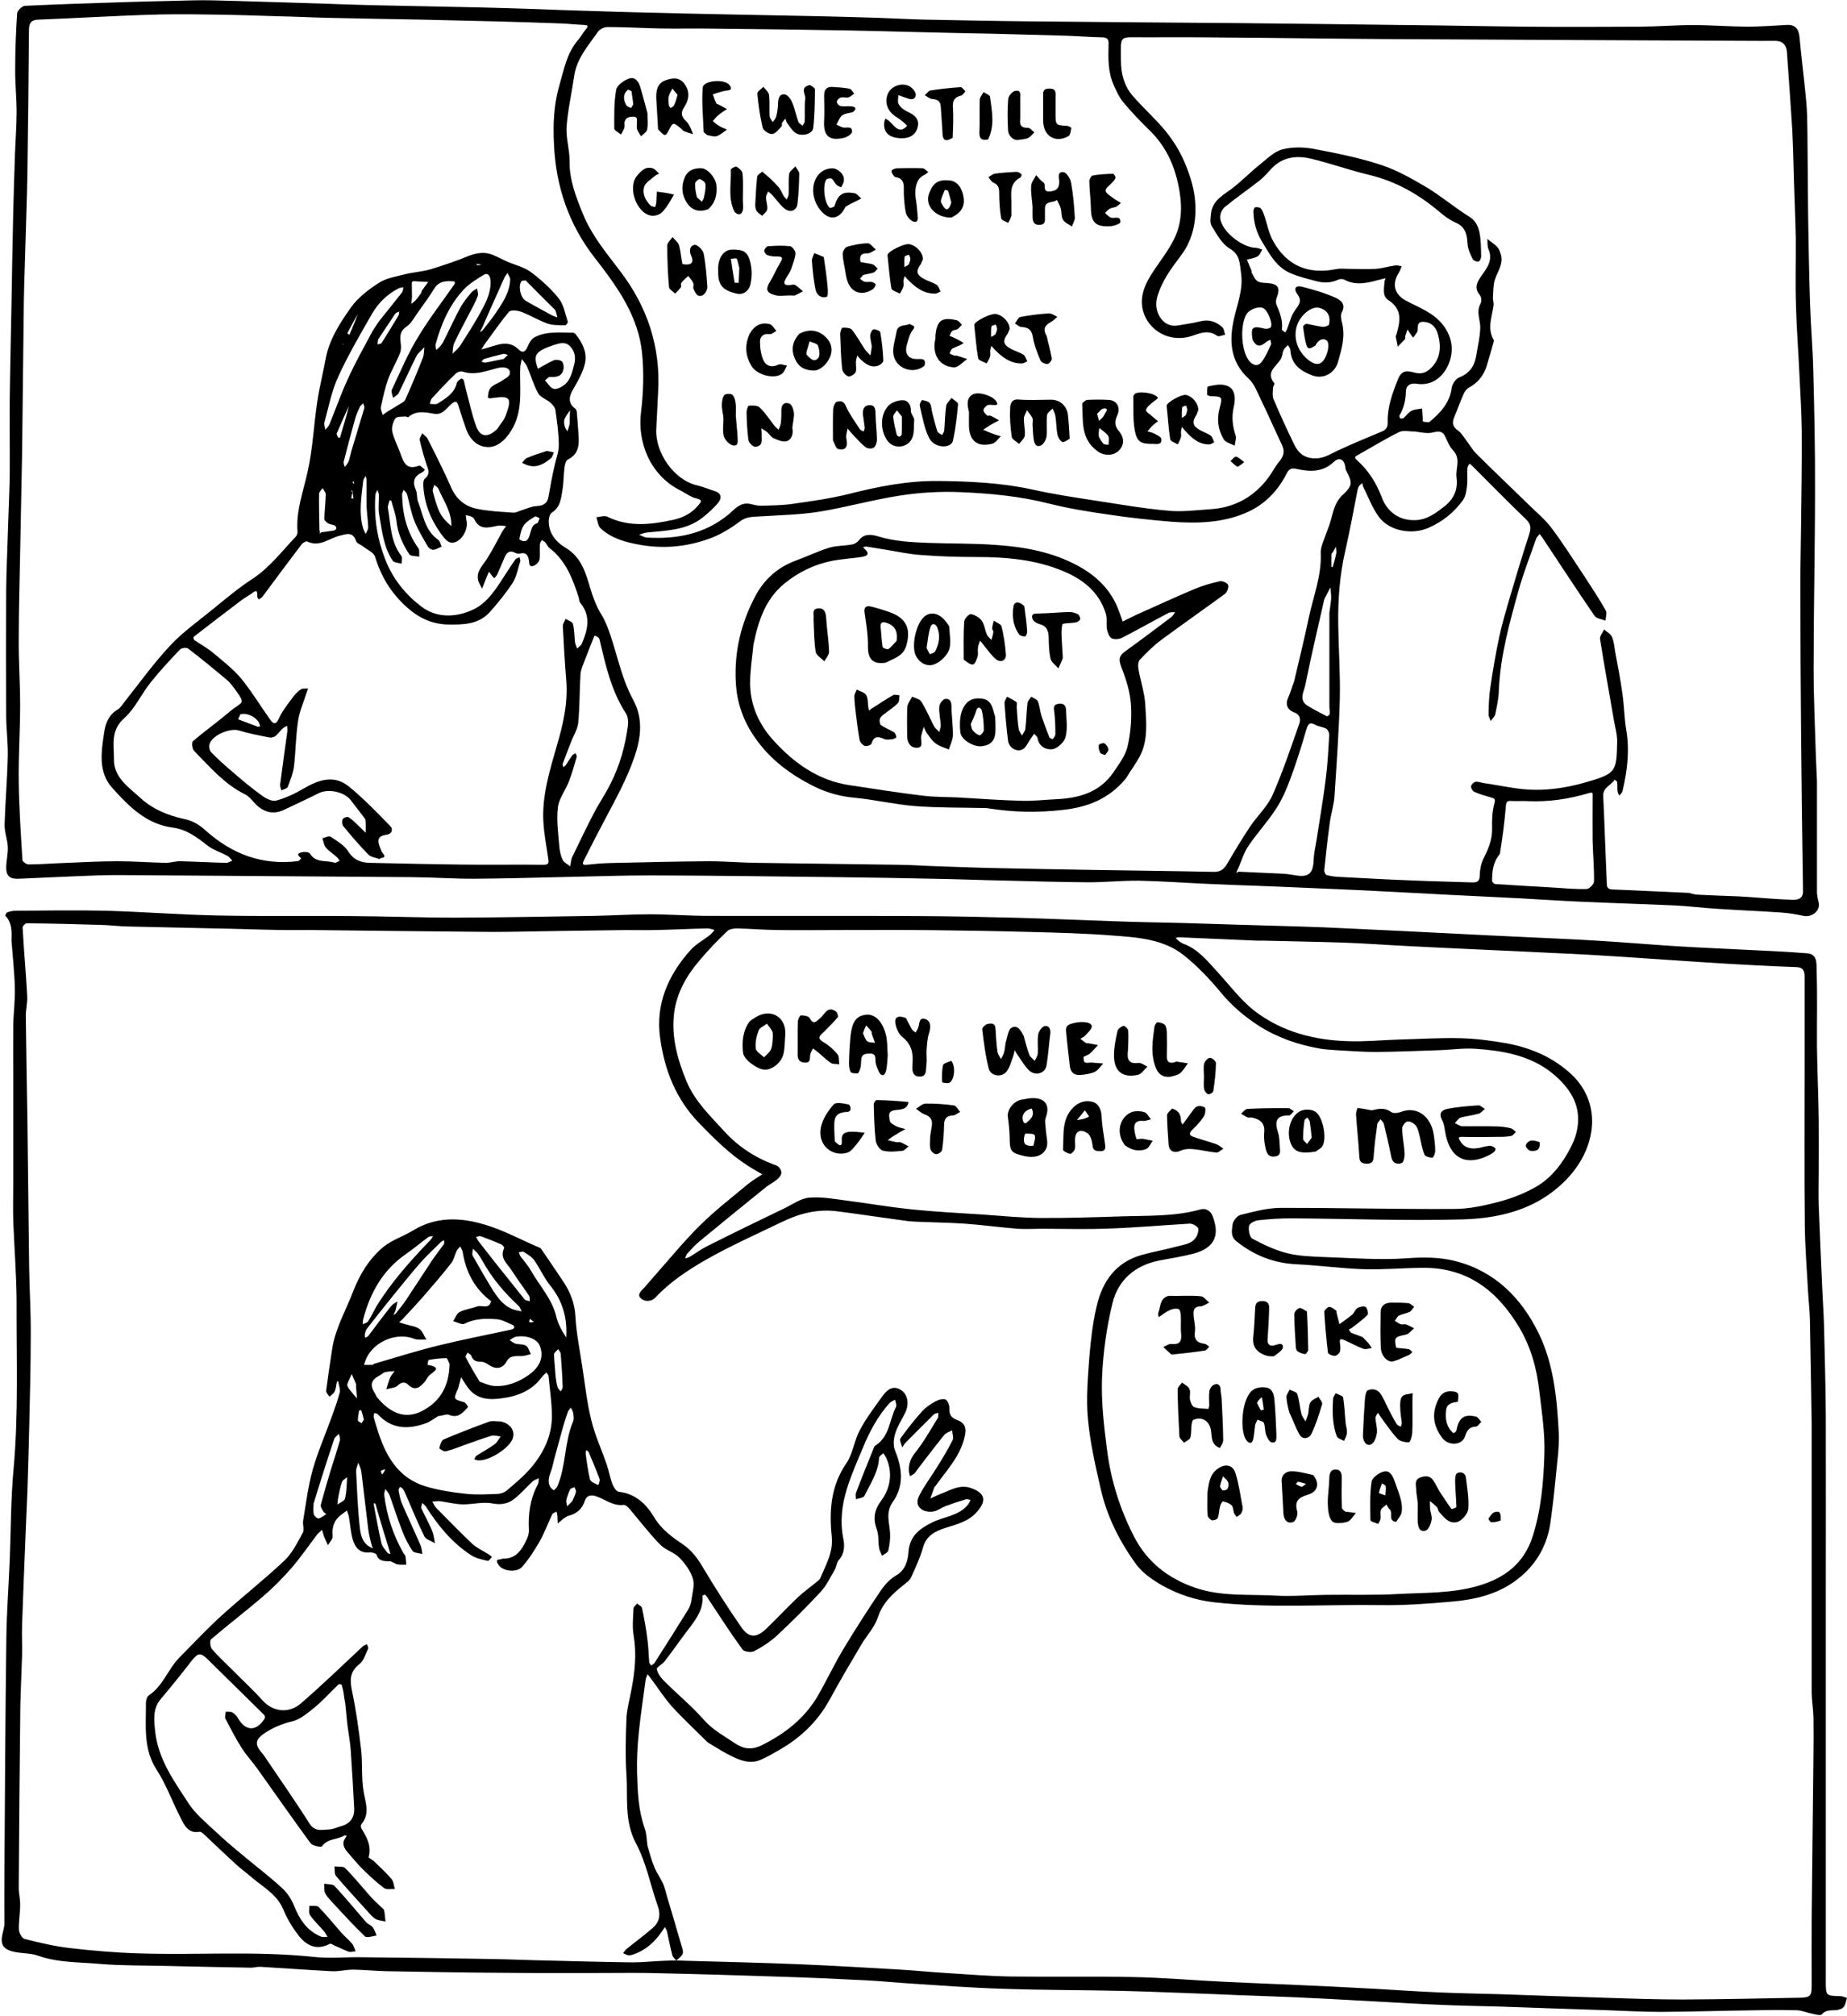 <?xml version="1.0" encoding="utf-8"?>
<!-- Generator: Adobe Illustrator 23.1.0, SVG Export Plug-In . SVG Version: 6.00 Build 0)  -->
<svg version="1.1" id="Contours" xmlns="http://www.w3.org/2000/svg" xmlns:xlink="http://www.w3.org/1999/xlink" x="0px" y="0px"
	 viewBox="0 0 1045.5 1140.4" style="enable-background:new 0 0 1045.5 1140.4;" xml:space="preserve">
<desc  xmlns:shape="http://adobe.com/products/shape"></desc>
<path d="M1028.5,442.1c0,21.4,0,42.2,0,63c0.1,1.9,0.6,3.8,1,5.6c1,4.4-3.8,8.4-8.6,7.4c-4.2-0.9-8.4-1.6-12.7-1.9
	c-12.1-0.8-24.1-1.3-36.2-2.1c-8-0.5-16.1-1.5-24.1-1.9c-17.7-0.8-35.3-1.3-52.9-2.1c-11.4-0.5-22.8-1.3-34.2-1.9
	c-7.3-0.4-14.7-0.7-22-1.1c-13.1-0.6-26.2-1.3-39.2-2c-12.7-0.6-25.5-1.4-38.2-1.9c-16.5-0.8-33.1-1.4-49.7-2.1
	c-8.6-0.3-17.3-0.6-26-1c-13.7-0.6-27.3-1.6-40.9-1.9c-9.5-0.1-19,0.9-28.6,0.9c-16.3-0.1-32.7-0.6-49-1
	c-11.4-0.2-22.8-0.7-34.1-0.9c-19.8-0.4-39.5-0.8-59.3-1c-35.1-0.4-70.3-0.9-105.4-1c-16.1,0-32.2,0.6-48.3,0.9
	c-17.3,0.4-34.7,0.9-52.1,1c-11.6,0-23.2-0.8-34.9-0.9c-50.8-0.4-101.7-0.7-152.6-1.1c-8.3,0-16.6-0.2-25,0.1c-15,0.5-30,1.3-45,1.9
	c-5.2,0.2-7.1-1.7-7-7c0.2-3.7,1.1-7.4,0.9-11.1c-0.2-4.2-1.9-8.4-1.8-12.6c0.4-12.8,1.5-25.5,1.8-38.2c0.2-7.6-0.8-15.2-0.9-22.8
	c-0.1-23.8-0.1-47.6,0-71.5c0.1-11.3,0.7-22.7,1-34.1c0.3-10.2,0.8-20.3,1-30.5c0.1-14.3-0.1-28.6,0-42.9c0.2-18.1,0.7-36.3,1-54.4
	c0.3-17.5,0.6-35,1-52.4c0.3-11.1,0.6-22.1,1-33.1C8.8,78.7,9.4,71,9.4,63.2c0-8-0.9-16-0.8-24.1c0-10.5,0.4-21,1.1-31.5
	c0.1-1.6,2.8-4.2,4.4-4.3c18.8-0.9,37.7-1.5,56.6-2.1c9-0.3,18-0.5,26.9-0.7c7.7-0.2,15.4-0.5,23.1-0.3c21.1,0.5,42.2,1.3,63.3,1.9
	c11.5,0.4,23.1,0.8,34.6,1c17.7,0.4,35.4,0.7,53.1,1.1c10.2,0.2,20.4,0.6,30.6,0.9c9.5,0.4,19,0.7,28.6,1c11.4,0.4,22.8,0.7,34.2,1
	c16.3,0.4,32.5,0.8,48.8,1.1c16.9,0.4,33.7,0.6,50.5,1c11,0.2,21.9,0.6,32.8,0.9c8.7,0.3,17.4,0.8,26.1,1c20.3,0.4,40.7,0.8,61.1,1
	c39.5,0.4,79,0.7,118.6,1c31.4,0.3,62.8,0.7,94.2,1.1c22.4,0.2,44.7,0.7,67.1,0.9c21.6,0.2,43.1,0.1,64.7,0
	c9.7-0.1,19.5-0.9,29.2-0.9c10.2,0,20.4,0.8,30.6,0.9c7.6,0,15.2-0.6,22.8-1c4.4-0.2,6.5,2.1,7,6.7c1.1,12.1,2.7,24.2,3.8,36.3
	c0.6,6,0.6,12,0.7,17.9c0.2,15.8,0.2,31.6,0.4,47.4c0.3,16.5,0.5,33,1.1,49.5c0.4,12.5,1.5,24.9,1.8,37.4c0.6,22.7,1.1,45.4,1,68.1
	c0,33.6-0.8,67.1-0.8,100.7c0,16.7,0.8,33.4,1.3,50.1C1028.1,432.7,1028.3,437.2,1028.5,442.1 M199.5,277.6c-0.3,0-0.6,0-0.9,0
	c0.3,0.2,0.6,0.3,0.9,1c-0.2,1.1-0.5,2.2-0.7,3.3c0.4,0.1,0.9,0.1,1.3,0.1C199.9,280.7,199.7,279.4,199.5,277.6 M182,301.1
	c2.4-0.3,4.7-0.6,7.1-1c0.5-0.1,1.3-0.8,1.3-1.3s-0.5-1.4-1.1-1.6c-1.1-0.5-2.4-0.5-3.5-1.1c-0.9-0.6-2.2-1.6-2.2-2.5
	c0.1-4.6,0.7-9.3,0.8-14c0-1.2-1.2-2.3-1.8-3.5c-0.7,1.1-2,2.2-2,3.3c-0.1,6.9,0.1,13.7,0.2,20.5c0,0.4,0.5,0.8,0.2,1.2
	c0,0.3,0,0.7-0.1,1C181.1,301.8,181.3,301.4,182,301.1 M273,187.1c2.2-2.9,4.6-5.7,6.7-8.7c4.2-6.2,8.7-12.3,9.1-20.1
	c0.1-1.3-1-2.6-1.5-3.9c-0.6,0.9-1.3,1.7-1.8,2.7c-3.6,8.1-7.3,16.3-10.9,24.4c-0.8,1.9-1.4,3.8-2.6,5.6c0,0.3,0,0.7-0.1,1
	C272.1,187.8,272.3,187.4,273,187.1 M701,493.1c8,0.4,16,0.7,24.1,1.1c2.8,0.1,5.7,0.5,8.5,1c7.2,1.2,9.7-1.2,10-8.6
	c0.1-4,1.1-7.9,1.7-11.8c1.7-11.2,3.7-22.5,5.1-33.8c1.1-8.3,1.5-16.7,2-25.1c0.1-1.2-0.7-3.1-1.6-3.6c-1.8-1.1-4.2-1.2-6.1-2.2
	c-3.4-1.9-4.3-0.6-5.3,2.8c-2.7,9.3-5.6,18.6-9,27.7c-2.2,5.9-4.7,11.8-8.2,17.1c-4.8,7.4-11,14-15.9,21.4c-2.7,4.2-3.9,9.3-6.3,14
	c0,0.3,0,0.7-0.1,1C700.1,493.8,700.3,493.4,701,493.1 M956,505.1c1.6,0.4,3.1,0.9,4.7,1c8,0.4,16,0.7,24.1,1
	c1.1,0.1,2.3,0.2,3.4,0.2c9,0.6,17.9,1.5,26.9,1.7c2.2,0,5.6-0.4,5.5-4.9c-0.5-29.9-0.8-59.8-1.1-89.6c-0.2-26.5-0.4-52.9-0.4-79.4
	c-0.1-12.7,0.3-25.4,0.4-38.1c0.2-17.6,0.5-35.2,0.4-52.8c-0.1-11.3-0.9-22.6-1.4-33.8c-0.6-12.8-1.6-25.5-1.9-38.2
	c-0.4-12.5,0-25-0.1-37.5c-0.2-10.5-0.7-21-1-31.4c-0.3-10.1-0.5-20.2-1-30.3c-0.9-14.5-2-28.9-3-43.4c-0.3-4.2-2.4-6.4-6.6-6.5
	c-5.3,0-10.7,0.1-16,0c-68.1-0.3-136.1-0.6-204.1-1c-31.7-0.2-63.3-0.7-94.9-0.9c-14.2-0.2-28.4-0.1-42.5-0.1
	c-14.4,0-12.9-1.5-12.9,13.1c0,7.4,1.8,14.3,6.5,19.8c6,7,13,13.1,18.8,20.2c4.2,5.2,7.9,11,10.5,17.1c2.8,6.5,5.2,13.5,6,20.5
	c1.3,11.5-0.5,23-7.7,32.6c-5.5,7.3-10.9,14.4-13.5,23.5c-2.5,8.4,3.2,17.8,11.7,16.2c4.2-0.7,8.4-1.3,12.5-2.3
	c4.9-1.3,9.1,0.1,12.6,3.3c1,1,1.1,2.9,1.6,4.3c-1.5,0.2-3.6,1.2-4.5,0.6c-4.6-3.4-9.1-1.8-13.6-0.2c-13.7,4.8-25.3-3.3-28.3-13.6
	c-2.1-7.4,0.4-14.1,4.2-20.3c4.2-6.8,9.4-13,13-20.1c4.4-8.5,5-17.7,3.4-27.4c-2.2-13.4-7.1-25-16.9-34.6
	c-5.3-5.1-10.4-10.5-15.1-16.1c-2.2-2.7-3.7-6.1-5.2-9.4c-3.4-7.4-3.2-15.3-3-23.2c0.2-3-0.9-4-3.9-4c-6.9-0.1-13.7-0.7-20.6-0.9
	c-13.4-0.4-26.8-0.7-40.3-1.1c-15.2-0.3-30.5-0.6-45.7-1c-12.8-0.3-25.5-0.7-38.3-0.9c-25-0.4-50.1-0.8-75.2-1
	c-10-0.2-19.9,0.1-29.9-0.1c-9.9-0.2-19.8-0.8-29.7-0.8c-1.8,0-4.3,1.1-5.3,2.5c-5.5,7.9-12.2,15.2-13.6,25.3
	c-1.4,9.6-3.6,19.1-4.3,28.7c-0.4,6.3,1.7,12.7,1.7,19.1c-0.2,10.8,3.6,20.4,7.5,30c4.8,11.9,13,21.8,20.7,31.9
	c15.8,20.5,23.5,43.4,21.9,69.4c-0.4,6.7-0.6,13.4-1,20.1c-0.9,13.4,9.7,29,22.8,32.2c3.6,0.8,7,2.3,10.5,3.4c4,1.3,3.5,4.3,1.8,6.4
	c-2.7,3.3-6,6.2-9.3,8.8c-9.1,6.9-20,7-30.7,8.1c-1.6,0.1-3.3,0.8-4.9,1.3c1.5,0.5,2.9,1.5,4.4,1.6c16.9,1,32.6-1.9,46.2-13
	c3.5-2.9,6.7-7.3,12.5-6c2,0.5,4,1,6,1c6.1-0.2,12.2-0.2,18.1-1.1c10.6-1.5,21.3-3,31.7-5.6c16.6-4.2,33.3-7.5,50.6-7.3
	c18,0.2,35.8,1,53.5,4.9c11.7,2.6,23.6,4.4,35.4,6.2c13.7,2.1,27.3,4.5,41.1,5.7c7.7,0.8,15.7-0.3,23.5-0.8
	c14-0.8,25.1-6.9,33.4-18.1c2.1-2.8,3.6-6,5.8-8.6c2.5-3,3.6-5.8,1.8-9.6c-4.1-8.6-7.9-17.4-12.1-26c-2-4-3.6-8.7-6.8-11.6
	c-10.7-9.7-11.1-21.9-8.2-34.3c1.9-8.4,5.2-16.5,3.9-25.3c-0.8-5.2-0.3-10.4-6.4-14c-4.5-2.6-7.4-8.2-10.3-12.9
	c-1.1-1.8-0.5-4.7-0.3-7c0.9-7.7,7.4-10.5,12.6-14.6c5.3-4.2,10.1-9.1,15.4-13.3c4-3.2,7.9-7.2,12.5-8.3c5.7-1.5,12.2-1.3,18-0.2
	c12.8,2.4,25.6,5,37.8,9c9.1,3,17.8,8,26.1,12.9c8.2,5,15.6,11.3,23.8,16.4c3.6,2.2,4.9,5.3,5.7,8.6c0.9,4.4,0.9,9,1,13.6
	c0.1,1.1-0.7,3-1.4,3.1c-1.1,0.3-3-0.5-3.4-1.4c-1.3-2.7-2.8-5.7-2.9-8.7c-0.3-5.2-1.2-9.4-6.6-11.8c-3.3-1.4-6.3-3.6-9-5.9
	c-11.9-10.1-25-17.6-40.3-21.2c-10.8-2.6-21.4-6.4-32.2-9c-8.5-2.1-16.6-1.3-23.1,5.7c-2.1,2.3-4.2,4.7-6.6,6.6
	c-6.5,5.1-13.4,9.8-19.7,15c-1.6,1.3-2.8,4.3-2.5,6.3c0.9,7.4,12.2,16.4,20,16.7c1.3,0,2.5,0.6,3.8,1c-0.8,1.3-1.4,3.1-2.6,3.8
	c-1.8,1.1-4.1,1.3-6.1,1.9c0.9,2.1,1.8,4.2,2.7,6.4c0.1,0.2-0.1,0.7,0,0.9c1,1.7,1.7,3.8,3.2,4.8c1.4,1,3.6,1,5.5,1.1
	c6.4,0.5,7.7,2.6,5.4,8.5c-0.4,1.1-0.5,2.8,0,3.9c1.9,4.4,3.6,8.8,3,13.8c-0.1,0.5,1.3,1.2,1.9,1.8c0.4-0.6,0.7-1.1,1-1.8
	c1.5-3.7,2.3-7.9,4.7-11c2.3-3.1,3.9-5.2,1.2-8.8c-2.3-3.2-1.1-5.2,2.6-4.3c6.5,1.7,12.9,3.5,18.9,6.2c2.4,1.1,6.3,3.4,3.7,8.1
	c-0.8,1.5-0.5,4,0,5.9c2.1,7.8-0.2,15.1-2.2,22.3c-1.6,6-7.9,10.1-14.5,7.7c-7.1-2.7-11.9-6.3-12.5-14.3c0-1-0.8-1.9-1.3-2.9
	c-0.9,0.9-2,1.7-2.5,2.8c-0.7,1.5-0.7,3.4-1.5,4.9c-2.3,4.3-9,7.4-3.8,13.9c0.4,0.4-0.7,1.7-0.7,2.5c-0.1,2.2-0.5,4.7,0.3,6.6
	c3.7,8.7,7.7,17.4,11.9,26c2.2,4.3,5.3,7.1,10.9,7.4c5.1,0.3,8.7-2.1,12.9-4.1c8.3-3.9,16.9-7.5,25.4-11c2.8-1.1,3.6-2.7,3.5-5.5
	c-0.2-8.5,2.7-16.3,5.8-24.1c2.1-5.4,5.3-4.9,9.4-3.8c3.3,0.9,6.2,0.3,8.8-2.1c6.2-5.7,6.3-12.8,4.5-19.4c-1-3.7-3.2-6.8-7.8-7.2
	c-5.2-0.5-2.9,4-4.2,6c-0.6,1-1.4,2-2.1,2.9c-0.5-0.6-0.9-1.2-1.4-1.9c-0.6-0.9-1.2-1.8-1.8-2.7c-0.4,1.2-0.8,2.3-1.2,3.5
	c-0.2,0.6,0.1,1.5-0.2,1.9c-1.3,1.5-2.7,2.9-4.1,4.3c-0.4-2-0.8-4-1.2-6c0-0.1,0.3-0.2,0.3-0.3c2.1-7.4,4-14.6-4.4-20
	c-3.6-2.3-2.4-6.6-2.2-10.3c0-0.7,0.4-1.4,0.6-2.1c-0.7,0.2-1.4,0.3-2.1,0.5c-7,1.8-14.1,4.2-21.3,0.3c-0.9-0.5-2.5-0.4-3.4,0
	c-4,1.9-8.1,2-12.3,0.9c-4.9-1.3-9.9-2.5-14.6-4.5c-8.1-3.4-12-10.9-16.3-18c-3.2-5.3-4.7-10.9-4.8-17c0-0.8,0.5-2.3,0.9-2.3
	c1-0.2,2.5-0.1,3.1,0.5c1,0.9,1.5,2.4,2,3.7c1.7,4.9,2.6,10.3,5.1,14.8c7.8,14.1,20,19.2,36,15.9c2.1-0.4,4.4-0.1,6.6-0.1
	c5.3,0,10.5,0.3,15.7,0c3.6-0.3,7.1-1.4,10.7-1.9c1.2-0.2,2.5,0.2,3.8,0.4c-0.5,1.2-0.9,2.6-1.6,3.7c-4.1,6.4-2.4,12.2,3.7,15.6
	c7.6,4.1,16,6.9,21.5,14.2c4.3,5.7,5.8,12.1,4,18.9c-2,7.6-8.5,15.8-19.2,14.1c-3.8-0.6-5.9,1.2-6,4.3c-0.1,4.9-1.1,9.4-3.6,13.6
	c-0.2,0.4,0.1,1.5,0.4,1.7c0.6,0.2,1.6,0.1,2-0.3c1.5-1.3,2.7-3.2,4.4-4c1.7-0.9,3.9-0.9,6-1.3c0.1,1.6,0.2,3.2,0.3,4.7
	c0.1,0.9-0.1,2.6,0.2,2.7c1.3,0.2,3.2,0.7,3.9,0c5.9-5,11.2-10.5,12.3-18.9c0.3-2.2,2.2-5.2,4.1-6c5.7-2.2,8.7-6.1,9.7-11.8
	c0.9-5.6,2.3-11.1,2.4-16.6c0-4.4-2.4-8.7,0.1-13.3c0.7-1.2,0.6-3.8-0.3-4.9c-3-3.6-2.2-6.4,0.3-10.1c3.1-4.6,7.4-9.2,4.6-15.8
	c-0.8-1.7-0.5-3.9-0.7-5.9c1.9,1.5,3.9,2.8,5.5,4.4c1.1,1.1,1.6,2.7,2.1,4.2c1.7,5.3-1.7,9.6-3.3,14.3c-1,3.1-0.9,6.7-1.1,10
	c-0.2,1.6,0.6,3.3,0.3,4.8c-0.9,6.5-3.7,12.9,0.1,19.4c0.2,0.3,0,1-0.1,1.4c-1.3,4.5-2.5,9-3.9,13.4c-1.7,5.4-4.9,9.4-9.9,12.1
	c-1.3,0.7-2.4,2.1-3,3.4c-2,4.4-3.5,8.9-5.4,13.3c-1.3,3.1-1.1,5.4,2,7.6c2,1.4,3.3,3.7,4.9,5.8c1.8,2.3,3.3,5.1,5.4,7.2
	c9.8,9.8,19.9,19.3,29.8,29c4.5,4.4,9.4,8.5,13.1,13.4c6.5,8.7,12.3,17.9,18.3,26.9c4.2,6.4,8.4,12.8,12.2,19.5
	c0.9,1.4,0,3.9-0.1,5.8c-2.1-0.8-5.1-1.1-6.2-2.7c-10-14.6-19.7-29.4-29.5-44.2c-0.5-0.7-1.1-1.4-1.6-2.1c-0.6,0.8-1.5,1.6-1.9,2.5
	c-3.4,9.7-7.2,19.4-10,29.3c-5.2,18.7-10.4,37.3-11.2,56.9c-0.1,4.4-1.1,8.8-2,13.2c-0.3,1.4-1.7,2.6-2.6,3.9
	c-0.4-1.3-1.3-2.6-1.2-3.9c0.1-5.1,0.2-10.1,1-15.1c1.4-9.5,3-19,5-28.4c1.6-7.5,3.8-14.8,5.9-22.1c3.5-11.8,7-23.7,10.9-35.5
	c1.1-3.5,1.6-6-1.5-9c-10.4-10-20.5-20.3-30.7-30.5c-0.4-0.4-0.9-0.7-1.4-1.1c-0.4,0.8-1.2,1.7-1.2,2.5c-0.2,3.3,0.2,6.7-0.2,10
	c-0.3,2.7-0.7,5.8-2.2,8c-5.1,7.1-11.7,12.4-19.8,15.9c-9.4,4-22,1.7-27.9-6.3c-3.8-5.2-6.1-11.5-9-17.3c-0.2-0.5-0.2-1.2-0.3-1.8
	c-0.6,0.5-1.3,0.9-1.8,1.5c-0.4,0.6-0.7,1.3-0.9,2.1c-2.3,11.7-4.4,23.4-7.1,35.1c-3.1,13.6-4.1,27.4-3.9,41.3
	c0.2,14.1,1.2,28.1,0.9,42.1c-0.5,18.3-1.8,36.5-3,54.8c-0.3,5.1-2,10.1-2.7,15.3c-1.2,8.9-2.2,17.8-3.1,26.7
	c-0.1,0.9,0.6,2.6,1.3,2.8c2.4,0.7,5,1,7.5,1.1c13.7,0.7,27.5,1.5,41.2,2c11.2,0.5,22.4,0.7,33.6,1.1c3,0.1,4.4-0.6,4.4-4.1
	c0.1-3.1,0.7-6.4,2-9.1c2.7-5.4,5.1-10.7,5-17c-0.1-4.8,0-9.9,1.3-14.5c0.8-2.9-0.3-2.8-2.1-3.4c-3.1-0.9-6.2-1.8-9.2-3.1
	c-1-0.4-2-2.1-1.9-3.2c0.1-0.9,1.5-2.3,2.5-2.5c1.5-0.3,3.1,0.5,4.7,0.7c9.7,1.4,19.5,3.8,29.2,3.8c9,0.1,18.3-1.4,27-3.8
	c18.9-5.3,18.9-6.2,19.3-23.2c0.1-4.2-1.2-8.4-1.9-12.6c-2.6-15.3-5.4-30.5-7.8-45.7c-0.3-1.6,1.5-3.6,2.3-5.4
	c1.5,1.4,3.6,2.4,4.4,4.1c1.1,2.5,1.4,5.4,1.8,8.2c1.5,8.1,3.1,16.1,4.2,24.3c1,6.8,1,13.8,2.2,20.6c1.9,11.7,0.5,23-2.2,34.3
	c-0.2,1-1.2,1.7-1.8,2.5c-0.4-0.9-1-1.7-1-2.6c-0.2-1.7,0-3.4-0.2-5c0-0.5-0.9-0.9-1.4-1.4c-2.1,3.2-6.8,4.4-6.5,9.3
	c0.4,8,0.7,16.1,1,24.1c0.3,8.2,0.7,16.4,1,24.6c0,2.4,0.2,4,3.3,4.1C926.9,503.7,940.9,504.5,956,505.1 M732.5,385.6
	c2.8-12.1,5.9-24.3,8.4-36.5c2.6-12,7.3-23.7,6.7-36.3c-0.1-1.6,0.4-3.4,0.9-5c1.3-3.7,2.7-7.3,4-10.9c2-5.9,2.5-12.3,7.5-16.9
	c5.7-5.3,5.7-6.9,1.9-14c-0.3-0.6-0.3-1.3-0.4-1.9c-0.6-4.2-3.3-5.7-6.4-2.9c-6.5,6.2-13.8,5.7-21.6,4c-2.1-0.5-3.8,0-5,2.3
	c-5,10.1-12.7,18-22.8,22.4c-13.6,6-28.4,6.3-43,5.2c-12-1-24-2.3-35.8-4.1c-11.1-1.6-22.2-3.4-33-6.1c-16.5-4.2-33.3-5.8-50.2-6.5
	c-11.3-0.5-22.9,0.2-34.1,1.9c-15.5,2.4-30.7,6.7-46.1,9.2c-10.8,1.7-21.9,1.9-32.8,2.6c-4.1,0.3-8-0.1-11.9,2.9
	c-5.4,4-11.4,7.7-17.8,9.9c-12.9,4.6-26.3,5.7-39.8,3.1c-7.6-1.4-15.3-3.6-21.2-9.1c-1.5-1.4-1.7-4.2-2.4-6.3
	c2.1-0.2,4.6-1.1,6.2-0.3c12.2,6,24.6,4.5,37.1,1.8c5.6-1.2,10.7-3.7,14.5-8.4c1.4-1.7,2.5-2.9-1.1-3.7c-3.1-0.7-5.8-2.8-8.7-4.3
	c-18.3-9-24.7-28.3-22.8-44.1c1.4-11.6,1.8-22.9,0.6-34.3c-0.5-4.6-1.5-9.3-3-13.8c-4.9-14.9-14.2-27.4-23.7-39.6
	c-14.7-18.8-22-40.3-23.1-63.9c-0.6-11.2-0.2-22.4,2.9-33.2c2.7-9.3,4.3-18.9,11-26.5c1.5-1.8,2.6-4,4.2-5.8c1.7-2,0.9-2.3-1.3-2.4
	c-4.8-0.2-9.7-0.8-14.5-0.9c-11.7-0.4-23.4-0.8-35.1-1.1c-14.1-0.3-28.2-0.7-42.3-1c-17.3-0.3-34.7-0.6-52.1-1
	c-9.5-0.2-19-0.7-28.6-0.9c-13.7-0.4-27.5-0.9-41.2-1C105.3,8,94.1,8,82.8,8.4C62.5,9.1,42.3,10.3,22,11.1c-4,0.1-5.5,1.5-5.6,5.5
	c-0.2,27.4-0.5,54.7-0.9,82.1c-0.2,12.1-0.7,24.2-1,36.3c-0.3,11.8-0.8,23.7-1,35.5c-0.4,28.7-0.6,57.4-1,86.1
	c-0.3,17.1-0.7,34.2-1,51.3c-0.3,17.9-0.9,35.8-0.9,53.7c-0.1,12.4,0.8,24.8,0.8,37.1c0,14.5-1,29.1-0.8,43.6
	c0.2,14.7,1.2,29.5,2.1,44.2c0,0.9,2.3,2.5,3.5,2.5c6.5,0,13.1-0.6,19.6-0.8c10.2-0.4,20.4-1,30.6-1c9.1,0,18.2,0.7,27.2,0.9
	c2.9,0,5.8-1,8.6-0.9c8.6,0.2,17.2,0.7,25.8,0.9c1.1,0,2.3-0.8,3.5-1.2c-0.9-0.9-1.6-2.1-2.7-2.7c-3.8-2.1-8.1-3.3-11.5-6
	c-5.8-4.6-11.8-9-19.3-10c-15.1-1.9-25-12-34.3-22.3c-8.3-9.1-6.4-20.6-4.7-31.8c0.8-5.4,2.7-9.8,7.7-12.8c1.6-0.9,2.6-2.8,3.8-4.3
	c8.5-10.7,16.5-21.8,25.8-31.8c7.3-7.8,16.3-14.1,24.7-21c7.1-5.8,14.3-11.8,22-16.8c9.7-6.4,16.6-15.6,24.4-23.8c0.7-0.7,1.1-2,1-3
	c-0.9-11.9,3.4-22.8,5.8-34.1c2.9-12.9,3.4-26.2,5.4-39.3c1.2-8.2,3.3-16.3,4.8-24.5c2.1-11,8.2-20.2,14.4-29
	c4-5.5,9.9-10,15.7-13.7c4.1-2.7,9.5-3.5,14.5-4.8c4.8-1.2,10-1.5,14.8-2.9c7.2-2.2,14.4-4.6,21.4-7.5c4.7-1.8,9.2-2.5,13.8-0.6
	c2.9,1.2,5.6,2.7,8.4,3.9c4.4,1.9,9.3,3,13.1,5.8c5.7,4.3,11.2,9.2,15.7,14.8c2.9,3.6,3.7,8.8,5.2,13.3c0.2,0.5-1,2.1-1.5,2
	c-3.4-0.1-7,0.1-10.1-1c-5-1.8-9.7-4.7-14.7-6.6c-2.1-0.8-5.9-1.2-6.9-0.1c-4.9,5.8-9.2,12.1-13.7,18.2c-0.7,1-1.3,2.1-2,3.2
	c1.4-0.4,2.8-0.8,4.2-1.2c5.8-1.8,11.6-4.1,17,1.3c2.3,2.2,3.7,1.1,4.9-1.6c0.8-2,2.1-4.3,3.8-5.3c6.8-3.7,14.4-2.7,21.8-2.7
	c0.6,0,1.3,0.4,1.6,0.8c3.8,4.7,6.6,10.4,5.4,16.1c-1.1,5.6-4.4,10.9-7.2,15.9c-2.3,4-2,7.7,1.7,10.2c0.4,0.3,0.7,1.2,0.8,1.9
	c0.4,4.4,0.7,8.9,1,13.3c0.4,5.6-0.1,10.6-6,13.5c-1.1,0.5-1.7,2.6-1.9,4.1c-0.6,4.3-0.5,8.7-1.2,13c-0.8,4.8-1.1,9.9-6.1,13
	c-1.1,0.7-1.7,3.1-1.7,4.7c-0.1,7,4.3,12.1,9.6,15.2c8.9,5.3,11.4,14.3,13.9,22.8c1.6,5.3,3.4,10.2,6.3,14.9
	c1.2,1.9,2.2,4.1,3.1,6.2c5.5,13.8,7.6,28.6,14.8,41.9c5.8,10.5,4.7,21.4,0.7,32.8c-4.3,12.5-10.7,23.9-16.8,35.5
	c-4,7.5-7.9,15.1-11.7,22.7c-0.5,1.1-1.4,2.8,1.4,2.5c4.5-0.5,9.1-0.9,13.6-1c18.6-0.4,37.2-0.9,55.8-1c9.1,0,18.1,0.8,27.2,0.9
	c26.9,0.4,53.7,0.7,80.6,1.1c7.9,0.1,15.7,0.7,23.6,0.9c10.9,0.4,21.8,0.8,32.7,1c17.7,0.4,35.3,0.7,53,1
	c22.8,0.4,45.7,0.6,68.6,1.1c3.9,0.1,5.8-1.5,7.6-4.5c4.2-7.2,8.4-14.2,13-21.1c4.1-6.1,9.8-11.3,12.7-17.8
	c5.8-13.1,10.3-26.7,15.1-40.2c0.8-2.3,0.9-5.2-2.8-6.6c-4-1.5-5.3-4.6-3.2-8.9C730.6,391.6,731.2,388.8,732.5,385.6 M314,263.1
	c0.8-3.8,2.4-7.6,2.3-11.4c0-6.6-1-13.2-1.9-19.7c-0.2-1.5-1.6-3.1-2.8-4.2c-2.2-1.9-5.7-3-7-5.4c-2.6-4.6-4-9.9-6.2-14.9
	c-0.6-1.6-2-2.9-3-4.4c-0.3,1.5-0.8,3-0.9,4.5c-0.5,11.3,1.7,22.9-3.9,33.8c-3.2,6.3-8.3,11.4-13.9,11.5c-6.2,0.1-10.5-4-12.7-9.8
	c-1.6-4.4-3.1-9-4.5-13.6c-0.7-2.4-1.6-2.9-3.6-1.3c-3,2.4-5.2,6.6-9.9,5.9c-5.2-0.9-10.4-2.1-14.9,1.9c-0.3,0.2-1.2-0.5-1.7-0.4
	c-1.9,0.2-4.8-0.1-5.6,1.1c-1.3,1.9-2.2,5-1.8,7.3c0.9,4.1,3,8,4.5,12.1c1.8,5,3.3,10.2,10.7,7.3c0.7-0.3,2.2,1.5,3.3,2.3
	c-0.5,0.5-0.8,1.2-1.4,1.4c-4.7,2.2-5.8,5.3-3.7,10.1c0.9,2,0.4,4.5,1.2,6.5c3,7.7,3.9,16.5,11.5,21.7c1,0.7,1.3,2.5,1.9,3.8
	c-1.6,0.6-3.1,1.7-4.7,1.8c-1,0.1-2.6-0.9-3.1-1.8c-2.7-4.7-5.6-9.4-7.6-14.4c-1.9-4.8-2.8-10.1-4.2-15.2c-0.3-0.9-1.2-1.7-1.9-2.5
	c-0.3,1-1,1.9-0.9,2.8c0.2,10.9,2.7,21.1,9.2,30.2c0.8,1.1,0.4,3.1,0.5,4.8c-1.9-0.4-4.8-0.2-5.6-1.3c-3.8-5.8-6.6-11.9-7.3-19
	c-0.4-3.8-1.9-7.5-2.9-11.3c-0.1-0.1-0.7-0.2-1-0.3c-0.3,1.6-1.2,3.2-0.9,4.6c1.6,9.2,1.4,18.9,7.6,26.9c0.7,0.9,0.1,2.9,0.1,4.4
	c-1.8-0.6-4.3-0.6-5-1.7c-5.3-7.9-6.1-17.3-7.7-26.3c-0.6-3.6,0-7.4-0.1-11.1c-0.1-0.9-0.6-1.8-0.8-2.7c-0.4,0.9-1.1,1.8-1.2,2.7
	c-0.9,12.6,0.9,24.7,5.6,36.7c4.2,10.9,11.3,19.6,20.1,26.4c9,7,20.1,6.4,29.7,1.9c8.5-4,13.5-12.7,18.6-20.5
	c1.7-2.6,3.4-5.3,5.2-7.8c0.5-0.7,1.6-0.9,2.4-1.3c0.1,0.8,0.6,1.7,0.4,2.3c-1.3,4.2-2.1,8.7-4.3,12.2c-3.8,5.8-8.2,11.2-12.8,16.4
	c-6.3,7.1-14.8,7.3-23.6,7.2c-9.3-0.2-16.7-3.7-23.5-9.8c-8.8-7.8-14.6-17.3-18-28.6c-0.8-2.4-4.4-3.9-6.7-5.7c-1.3-1.1-3.5-1.7-4-3
	c-1.8-5.7-5.6-4.1-9.5-3.1c-6,1.5-11.3,6.6-18.2,3.2c-0.7-0.3-2.6,0.8-3.3,1.8c-7.4,9.7-14.7,19.6-22,29.4c-0.5,0.7-1.4,1.1-2.2,1.6
	c-0.3-0.6-0.9-1.2-0.8-1.8c0.3-4.8-1.8-2.4-3.5-1.3c-1.8,1.2-3.8,2.3-5.5,3.6c-9,6.8-18,13.7-26.9,20.6c-0.3,0.2-0.1,1.6,0.3,1.9
	c3.5,2.4,7.3,4.4,10.5,7.1c5.5,4.6,11.3,9.1,15.9,14.5c6,7.3,10.9,15.5,16.4,23.2c1.5,2,3,3.9,5-0.3c1.9-4.3,4.9-8,7.7-11.8
	c1.3-1.9,3-3.6,4.9-4.9c0.9-0.6,2.6-0.3,4-0.4c-0.4,1.1-0.8,2.3-1.2,3.4c-1.6,5-3.8,9.9-4.5,15.1c-1.3,8.5-1.3,17.1-2.3,25.6
	c-0.5,3.9-2.1,7.8-3.5,11.5c-0.4,1-2.4,1.4-3.6,2c-0.3-1.1-0.9-2.3-0.7-3.5c1.3-10,2.7-20.1,4.1-30.2c0.1-0.9-0.1-1.8-0.2-2.8
	c-0.7,0.4-1.5,0.7-2.1,1.2c-2.7,1.9-3.9,6.2-8.3,5.3c-5.7-1.1-11.4-2.2-16.9-3.9c-5.1-1.5-15.2,2.7-16.6,7.8c-0.4,1.3,0,3.5,0.9,4.5
	c3.9,4,8,7.7,12.3,11.3c5.3,4.6,10.7,9.1,16.4,13.2c2.3,1.7,5.8,3.5,8.1,2.9c5.5-1.5,10.8-4,15.7-6.9c8.6-5,17.3-7.9,25.7-0.9
	c8.3,6.8,15.8,14.6,23.2,22.2c1.6,1.6,1.3,4.4-2.1,4.9c-4.5,0.6-5.5,2.6-3.8,6.9c0.5,1.3,0.9,2.7,1.8,3.7c2.5,3.1-1.6,2-2,3.2
	c-2.1-0.9-4.9-1.1-6.3-2.6c-5-5.1-9.7-10.6-14.2-16.1c-0.7-0.9-0.8-2.9-0.3-3.9c0.4-0.8,2.6-1.6,3.3-1.1c2,1.2,3.7,3,5.5,4.7
	c1.4,1.3,2.8,2.7,4.2,4.1c0-2.3,0.1-4.7-0.1-7c-0.1-1-1.1-1.9-1.7-2.8c-2.2-2.9-4.5-5.8-6.7-8.7c-3.6-4.7-12.7-6.6-18.1-3.9
	c-6.5,3.3-13.1,6.3-19.6,9.4c-5.7,2.7-10.9,1.7-15.7-2.8c-2.1-2.1-3.9-4.8-6.5-6c-11.7-5.8-19.9-15.6-28.7-24.5
	c-1.1-1.1-1.5-4.8-0.7-5.5c6.5-5.6,13.6-10.6,20.2-16.2c7.8-6.8,10.4-3.9,3.1-13.9c-1.3-1.7-2.6-3.4-4.3-4.8
	c-7.1-5.9-14.3-11.9-21.7-17.5c-0.9-0.7-3.7-0.4-4.6,0.5c-5.7,6-11.4,12.1-16.5,18.5c-5.4,6.7-9,15-15.2,20.5
	c-7.8,7-5.6,15.2-5.7,23c-0.2,10.5,8.5,16,15.1,22.1c7,6.4,15.7,9.9,25.1,11.9c4.2,0.8,8.5,3.4,11.7,6.4
	c15,13.4,32.2,19.9,52.4,17.3c0.6-0.1,1.1-1,1.7-1.5c-1-1.1-3.1-2.4-0.3-3.3c1.5-0.6,4.6-0.4,5.2,0.5c3.3,5.6,9.3,3.7,13.9,5.2
	c0.8,0.3,2-0.7,3-1.1c-0.6-0.7-1-1.5-1.7-2.1c-2.1-1.9-4.5-3.4-6.2-5.4c-1.1-1.4-1.3-3.5-1.9-5.2c1.6-0.4,3.7-1.5,4.6-0.9
	c3.6,2.4,7.8,4.8,10,8.3c3.1,4.9,7.2,6.4,12.3,6.5c17.7,0.4,35.4,0.8,53.1,1c15,0.2,30-0.1,45,0.1c3.4,0.1,3.2-1.4,2.8-3.8
	c-1-6.7-2.3-13.5-2.7-20.3c-0.9-14.8,3.5-28.9,7.5-42.9c3.7-12.4,6.5-24.7,5.4-37.7c-0.8-10.1-1.4-20.1-1.9-30.2
	c-0.1-1.4,1-2.8,1.6-4.2c1.4,0.9,3.8,1.6,4.1,2.8c0.9,3.4,0.8,7,1.2,10.5c0.2,1.2,0.8,2.3,1.2,3.5c1-1,2.3-1.8,2.7-2.9
	c3.3-7.7,5.2-15.4-0.8-22.8c-0.8-0.9-0.7-2.3-1.1-3.5c-3.4-10.5-7.3-20.7-16.5-27.7c-1-0.7-1.4-2.1-2.2-3c-0.6-0.7-1.4-1-2.1-1.5
	c-0.4,0.8-1.1,1.6-1.1,2.5c-0.2,2.8,0.2,5.7-0.2,8.5c-0.3,1.3-1.8,3-3.2,3.5c-2.4,1-2.6-0.7-2.8-2.9c-0.3-2.3-1.2-4.9-4.8-4
	c-0.9,0.2-2.1,0.1-2.8-0.3c-3.4-1.8-5.1-0.2-6.3,2.8c-1.3,3.1-2.6,6.2-4,9.3c-0.4,0.8-1.1,1.5-1.7,2.2c-0.4-0.4-0.9-0.9-1.3-1.4
	c-0.6-0.8-1.2-1.6-1.7-2.3c-0.5,1-0.9,2-1.3,3c-0.3,0.8-0.7,1.7-1,2.5c-0.5,1.4-1.1,2.8-1.6,4.1c-0.8-1.7-2-3.3-2.3-5
	c-1-4.8,2.5-7.9,4.8-11.5c3.2-4.9,5.8-10.2,8.7-15.4c0.6-1.2,1.6-2.3,2.4-3.5c-1.6-0.1-3.2-0.5-4.7-0.2c-5.1,1-10.3,2.8-13.3-3.7
	c-0.3-0.7-1.1-1.2-1.8-1.5c-0.9-0.4-2-0.5-3-0.8c0.1,0.9,0.1,1.9,0.3,2.7c1.6,5.8-3.8,13.9-9,12.8c-2.3-0.5-4.3-3.5-5.9-5.7
	c-5.7-8.1-9.1-17.1-9.5-27c-0.1-1.2,0.2-2.9,1-3.5c3.2-2.7,1.7-5.4,0.7-8.3c-1.4-4.4-2.7-8.9-3.7-13.5c-0.2-1.1,0.9-2.5,1.4-3.8
	c1.1,1.1,2.5,2,3.1,3.2c4.6,9.1,9.2,18.2,13.3,27.5c2.9,6.6,7.8,10.6,14.4,12c6.7,1.4,13.7,1.7,20.6,2.2c1.7,0.2,3.5-1,5.3-1.5
	c2.6-0.8,5.3-2.1,8-2.2c3.8-0.2,6.2-1.5,6.8-5.4C311.5,275.1,312.5,269.4,314,263.1 M849,483.1c-3.8,4.4-4.4,9.7-4.4,15.2
	c0,0.6,1.1,1.7,1.8,1.8c11.1,0.7,22.1,1.4,33.2,2c6.1,0.4,12.3,1,18.5,0.8c1.5,0,4.2-2.8,4.2-4.3c0.1-7.7-0.6-15.4-0.8-23.1
	c-0.1-8.4,0-16.8,0-25.2c0-1.7,0.3-2.3-2.3-1.6c-11.1,3.3-22.5,5-34.2,4.5c-3.1-0.2-6.3,0.1-9.5-0.1c-2.1-0.1-2.9,0.2-3.1,2.8
	C851.7,464.8,850.5,473.7,849,483.1 M336.5,359.6c-1.8,4.5-3.6,8.9-5.3,13.4c-1,2.7-2.4,5.5-2.6,8.3c-0.6,9.2-0.4,18.4-1.3,27.6
	c-0.4,3.8-2.8,7.4-4.2,11.2c-1.6,4-3.1,8-4.6,12.1c-0.1,0.5,0.3,1.2,0.4,1.8c0.4-0.4,1-0.7,1.4-1.2c1.2-1.8,2.3-3.7,3.6-5.5
	c0.4-0.5,1.3-0.8,1.9-1.2c0.3,0.7,0.8,1.6,0.6,2.2c-1.3,4.5-2.6,9.2-4.3,13.6c-1.9,5.1-5.7,9.7-6.3,14.8c-0.9,7.3,0.2,14.7,0.8,22.1
	c0.2,2.6,0.8,5.3,1.9,7.6c0.8,1.6,2.8,2.5,4.3,3.7c0.2-1.4,0.4-2.8,0.7-4.2c0.2-0.7,0.5-1.4,0.9-2.1c3.9-7.9,7.6-15.9,11.7-23.7
	c2.9-5.6,6.6-10.9,9.4-16.6c5.3-10.3,8.4-21.4,9.9-32.8c0.3-2.3,0.1-5.2-1-7c-8.4-12.8-11.6-27.4-15-41.9
	C339.1,360.6,337.5,359.7,336.5,359.6 M801,244.1c-3,0.1-6.5-0.9-9,0.3c-7.9,3.9-15.5,8.6-23.2,12.9c-1.6,0.9-2.7,1.3-0.5,3.2
	c6.4,5.7,10.8,12.8,13.8,20.7c3.1,8.5,10.3,13.7,19.9,13c6.4-0.5,11-4.2,15.7-7.8c5.1-4,7.7-9.5,6.8-16.1
	c-0.8-5.1,2.7-10.6-1.9-15.4c-2-2.1-3.2-5-4.4-7.7c-1.5-3.4-3.6-3.4-6.9-2.6C808.2,245.4,804.8,244.7,801,244.1 M281.5,242.6
	c1.7-2.6,3.9-5,4.9-7.9c3.5-9.7,2.4-11-7.8-9.5c-3.1,0.5-2.4-0.5-2.2-2.5c0.6-5.1,5.2-5.3,8.2-7.6c1.4-1,3.2-1.8,3.8-3.1
	c1.2-3.1-1.8-4.9-6.3-3.9c-6.6,1.6-13.1,4.5-20.3,2.1c-1.1-0.3-3,0.3-3.9,1.2c-4.6,4.4-9,9.1-13.3,13.8c-0.8,0.8-0.9,2.1-1.3,3.3
	c1.5-0.1,3.3,0.5,4.4-0.2c4.6-2.9,9.5-5.7,10.9-11.7c0.2-0.9,1.4-1.7,2.4-2.4c0.2-0.2,1.3,0.3,1.4,0.7c0.5,1.4,0.7,3,1.1,4.5
	c2,7.3,3.5,14.8,6.1,21.9C271.9,247.4,276.3,247.8,281.5,242.6 M237,176.1c-2.2,2.9-3.9,6.6-6.8,8.6c-3.9,2.6-3.9,5.6-3.4,9.3
	c0.3,1.9,0.3,4.1-0.4,5.8c-2,5-4.8,9.7-6.7,14.7c-1.8,5.1-3,10.5-4.1,15.8c-0.3,1.4,0.7,3,1,4.5c1-0.7,1.9-1.5,2.9-2.1
	c2-1.2,4-2.3,6-3.6c1.4-0.9,3.3-1.7,3.9-3c3.5-7.8,6.9-15.8,10-23.8c0.7-1.8,0.6-3.9,0.8-5.9c-1.5,1.7-3.5,3.2-4.5,5.1
	c-3.5,6.9-6.6,14-10,20.8c-0.6,1.2-2.1,1.9-3.2,2.8c-0.3-1.5-1.2-3.4-0.7-4.6c4.7-9.9,8.9-20.1,14.6-29.4
	c6.3-10.6,13.9-20.3,20.9-30.4c0.3-0.3,0.1-1.5,0-1.5c-4.3-0.3-8.6-0.5-11.4,3.9C243.3,167.4,240.3,171.5,237,176.1 M752.5,346.6
	c0.3-2.6,0.8-5.3,1-8c0.1-2.1-0.3-4.2-0.4-6.3c-1,1.9-2.1,3.9-3.1,5.9c-0.2,0.4-0.4,0.9-0.5,1.3c-3.6,16-7.4,31.9-10.6,47.9
	c-0.7,3.8-4,8.5,1.2,11.8c3.6,2.2,7.3,4.1,11,6c0.3,0.1,1.5-0.8,1.6-1.3c0.1-1.5-0.2-3-0.2-4.4C752.5,382.2,752.5,364.9,752.5,346.6
	 M211,187.1c1.3-1.9,2.5-4,3.9-5.8c4.2-5.3,8.5-10.5,12.6-15.8c0.6-0.7,0.6-2,0.9-3c-1,0.2-2.1,0.2-2.9,0.7
	c-6.4,3.3-11.4,8.2-14.9,14.3c-6.7,11.6-13.5,23.3-19.1,35.5c-3.8,8.2-5.5,17.3-7.9,26.1c-0.3,1.2,0.4,2.7,0.6,4
	c0.8-1,1.8-1.9,2.3-3.1c3.5-8.5,6.5-17.2,10.4-25.6C201,205.3,205.9,196.6,211,187.1 M265.5,177.6c-2.8,5.5-5.8,10.9-8.4,16.5
	c-0.8,1.8-0.7,4-1,6c1.5-1.5,3.3-2.8,4.4-4.6c4.3-6.7,8.6-13.3,12.3-20.3c2.8-5.2,5.4-10.7,4.8-17c-0.3-2.6-1.7-4-3.8-2.7
	c-4,2.4-8.2,5-11.4,8.4c-8.1,8.7-12.7,19.5-15.8,30.8c-0.3,1,0.2,2.2,0.3,3.3c0.8-0.7,1.7-1.4,2.4-2.2c0.7-0.9,1.3-1.8,1.8-2.8
	c3.2-6.3,6.1-12.8,9.5-19c1.6-3,3.9-5.7,6.1-8.4c0.8-1.1,2.2-1.6,3.4-2.4c0.1,1.5,0.8,3.1,0.3,4.3
	C269.2,170.8,267.5,173.9,265.5,177.6 M709,192.1c-1.1-7.1-0.1-7.9,6.8-6.2c1.1,0.3,3.2-0.1,3.6-0.9c1.2-2.1-1.9-9.5-4.2-10.6
	c-2.6-1.4-8,0.5-9.7,3.5c-3.7,6.3-2.9,20.7,1.6,26.3c2.1,2.5,4.9,3.3,7,0.6c2.3-2.9,3.7-6.4,5.3-9.8c0.4-0.7-0.2-1.8-0.3-2.8
	c-0.8,0.4-1.7,0.7-2.4,1.3C713.9,195.9,711.4,196.9,709,192.1 M744.5,195.6c-1.7,0.6-3.8,3.1-4.9-0.2c-1.1-3.4-1.5-7.1-2-10.7
	c0-0.4,1.4-1.6,2.1-1.5c3,0.5,6.1,1.4,9.2,1.7c1.1,0.1,3.3-0.7,3.4-1.4c0.8-3.6,0-6.9-3.7-8.7c-3.2-1.6-6-0.6-8.8,1.5
	c-8.8,6.9-8.2,18.9-0.7,26c5.9,5.6,10,4.7,12.3-3.3c0.6-2,0.8-5.4-0.3-6.3C748.9,190.9,746.2,192.2,744.5,195.6 M304.5,208.6
	c3-1.6,5.9-3.5,9-4.8c1.3-0.5,3.6-0.2,4.6,0.7c0.9,0.9,1.2,3.2,0.8,4.6c-0.9,4-4.1,4.3-7.6,4.1c-0.9,0-1.9,1.3-2.8,2
	c1.6,1.6,2.8,4,4.7,4.7c1.5,0.6,4-0.6,5.6-1.7c4.1-2.8,5-7.4,6.2-11.9c1-3.9,0.5-7.3-2.1-10.2c-2.7-3-6-2-9.2-1
	C303,198.7,301.6,200.7,304.5,208.6 M297.5,158.6c-0.8,0.2-2,0-2.3,0.5c-2,2.6-0.6,9.3,2.3,11c4.8,2.8,9.7,5.4,14.6,8.1
	c1.1,0.6,2.3,0.9,3.4,1.4c-0.3-1.3-0.6-2.7-1.1-4c-0.1-0.4-0.7-0.7-1-1.1C308.3,169.4,303.1,164.3,297.5,158.6 M197.5,260.6
	c0.5-1.8,0.9-3.6,1.4-5.4c2.4-8.1,4.9-16.2,7.3-24.3c0.2-0.8-0.4-1.8-0.6-2.8c-0.7,0.8-1.7,1.4-2,2.3c-1.1,2.2-2,4.5-2.7,6.9
	c-2.2,7.8-4.3,15.8-6.3,23.7c-0.3,0.9,0.3,2.1,0.5,3.1C195.9,263.3,196.7,262.5,197.5,260.6 M255.5,297.6c0.2-8-4.4-14.3-7.4-21.2
	c-0.3-0.9-1.5-1.4-2.3-2.1c-0.3,1.3-1.1,2.7-0.8,3.8c1.1,4,2.1,8,3.9,11.7C250.4,292.9,252.9,295.4,255.5,297.6 M207.5,286.6
	c0-4.8,0-9.7,0-14.6c0-1-0.3-1.9-0.5-2.8c-0.5,0.9-1.3,1.8-1.4,2.8c-1,8.9-2.6,17.9-0.1,26.8c0.4,1.2,1,2.2,1.5,3.3
	c0.5-1.3,1.5-2.6,1.4-3.9C208.3,294.7,207.8,291.2,207.5,286.6 M294,305.1c4.6,3.2,5.6-1.6,6.2-3.7c0.8-2.4,1-4.5,3.8-5.4
	c0.7-0.3,1-1.8,1.5-2.8c-0.9-0.4-2.2-1.3-2.7-1c-2.2,1.4-4.7,2.8-6.2,4.8C295.1,299.2,294.5,302.1,294,305.1 M238.5,165.6
	c0.1-0.4,0.1-0.9,0.4-1.3c1.1-1.6,2.3-3.2,3.5-4.8c-2.5-0.1-4.9-0.2-7.4-0.4c-0.5,0-1-0.1-1.4,0.1c-0.3,0.1-0.5,0.6-0.5,0.9
	c0,2.6,0.1,5.2,0.1,7.8c0,1.3-0.3,2.7-0.4,4c0.9-0.7,1.9-1.4,2.7-2.3C236.5,168.5,237.2,167.3,238.5,165.6 M214,192.1
	c-0.1,0.9-0.2,1.8-0.3,2.7c0.8-0.2,2-0.2,2.3-0.8c3.3-5.1,6.4-10.3,9.5-15.4c0.4-0.7,0.4-1.6,0.5-2.4c-0.8,0.4-1.9,0.7-2.3,1.3
	C220.5,182.2,217.5,186.9,214,192.1 M136,404.1c-0.4,1-0.8,1.9-1.2,2.8c3.7,1.4,7.4,2.8,11.1,4.2c0.4,0.1,0.9-0.2,1.4-0.2
	c-0.1-0.3-0.2-0.5-0.3-0.8C146.4,406.5,140.3,402.8,136,404.1 M197.5,229.6c-2.3,5.2-4.7,10.4-6.9,15.6c-0.3,0.6,0.6,1.7,1,2.5
	c0.1,0.1,0.8-0.1,0.9-0.3C194.3,241.3,196.2,235.2,197.5,229.6 M285,203.1c0.8-0.7,1.7-1.5,2.5-2.3c-0.9-0.2-1.8-0.8-2.6-0.6
	c-3.6,0.8-7.2,1.8-10.7,2.8c-0.7,0.2-1.1,1.1-1.7,1.6c0.8,0.2,1.7,0.7,2.4,0.5C278,204.6,281,203.8,285,203.1 M202.5,177.6
	c-2,3.7-4,7.3-5.9,10.9c-0.1,0.1,0.8,0.6,1.2,0.9C199.5,185.3,201.3,181.2,202.5,177.6 M322.5,239.6c0-1,0-2,0-2.9
	c0-1.6,0.1-3.1,0.2-4.6c-1.1,1.6-2.4,3.1-3.1,4.9c-0.5,1.1-0.3,2.6,0,3.9c0.2,1.1,1,2.1,1.5,3.1C321.6,242.9,322,241.8,322.5,239.6
	 M756.5,312.6c-0.1-1.1-0.2-2.2-0.3-3.3c-0.6,1-1.1,2-1.7,3c-0.2,0.4-0.8,0.8-0.8,1.2c-0.1,2.4,0,4.9,0,7.3c0.2,0,0.6,0,0.7-0.1
	C755.1,318.4,755.8,316,756.5,312.6 M272.5,149.6c-0.9-0.1-1.7-0.2-2.6-0.3c0-0.1-0.1,0.4-0.1,0.6
	C270.5,150,271.3,150.1,272.5,149.6 M200.5,273.6c-0.1-0.4-0.2-0.8-0.3-1.2c-0.2,0-0.6,0.1-0.6,0.1
	C199.7,273.1,199.9,273.6,200.5,273.6 M194,195.1c0.1-0.2,0.3-0.4,0.4-0.6C194.1,194.6,193.8,194.6,194,195.1"/>
<path d="M6.5,532.1c0.2-5.3,0.3-10.2-3.5-14.1c-0.1-0.1,0.6-1.7,1.1-1.9c1.5-0.5,3.1-0.9,4.6-0.9c17.1-0.1,34.3-0.4,51.4,0
	c21.2,0.6,42.5,2.3,63.8,2.7c24.5,0.5,49.1,0.1,73.6,0.3c20.3,0.1,40.6,0.9,60.9,0.9c26-0.1,52-0.6,77.9-1c10.5-0.2,21-0.9,31.5-0.9
	c11.2,0,22.3,0.9,33.5,0.9c39.3,0.1,78.6-0.1,117.9,0.1c19.2,0.1,38.4,0.5,57.6,1c17.5,0.5,35.1,1.3,52.6,1.9
	c13.1,0.5,26.1,0.7,39.1,1c22.4,0.7,44.7,1.4,67,2c9.1,0.3,18.1,0.6,27.1,1.1c20,0.9,40,1.9,59.9,2.9c13.6,0.7,27.3,1.4,40.9,2
	c13.9,0.7,27.8,1.2,41.6,2.1c13.8,0.8,27.5,2,41.3,2.9c12.7,0.8,25.4,1.4,38.2,2c12.8,0.7,25.8,1.1,38.6,2.2c5.9,0.5,5.1,6.3,5.2,10
	c0.5,14.3,0.1,28.7,0.2,43c0.2,13.8,0.8,27.5,1,41.3c0.1,9.8,0,19.7,0,29.6c0,6.2-0.2,12.5,0,18.7c0.6,15.7,1.3,31.4,2,47.2
	c0.3,7,0.8,14,1,21c0.4,17.1,0.9,34.1,1,51.1c0.1,34.6,0,69.1,0,103.7c0,21.5,0,43.1,0,64.7c0,50.3,0,100.6,0,150.9
	c0,8.6,0,8.5,8.3,8.7c1.2,0,2.5,0.7,3.7,1c-0.6,1.8-0.8,3.8-1.9,5.2c-0.9,1-2.7,1.5-4.2,1.7c-2.9,0.3-5.8-0.4-8.1,2.4
	c-0.8,0.9-3.8,0-5.7-0.4c-2.8-0.5-5.5-1.8-8.2-1.9c-8-0.2-16-0.2-24,0c-17.6,0.2-35.2,0.8-52.8,0.9c-10.9,0-21.8-0.6-32.7-1
	c-19.6-0.6-39.1-1.3-58.7-2c-11.4-0.3-22.7-0.5-34.1-1c-12.8-0.5-25.5-1.3-38.3-2c-12.1-0.6-24.1-1.4-36.2-1.9
	c-8.8-0.5-17.7-0.7-26.6-1.1c-8.5-0.3-17-0.6-25.5-1c-18.1-0.6-36.2-1.5-54.2-1.9c-22.4-0.5-44.9-0.4-67.3-1.2
	c-17-0.5-33.9-1.8-50.9-2.9c-8.9-0.5-17.8-1.5-26.7-1.9c-15.8-0.8-31.7-1.5-47.6-2c-23.4-0.8-46.8-1.5-70.2-2
	c-10.2-0.3-20.4-0.1-30.7-0.1c-18.3,0-36.5,0.1-54.8-0.1c-22.2-0.1-44.4-0.5-66.6-0.9c-6.5-0.1-13-0.8-19.6-0.9c-4,0-8,1.1-12.1,0.9
	c-13.4-0.7-26.9-1.7-40.4-2.5c-1.8-0.1-3.6,0.5-5.4,0.5c-16-0.3-32-0.6-48.1-1c-12.3-0.3-24.6-0.1-36.9-1.1
	c-11.8-1.1-23.9-0.6-35.5-4.7c-4.2-1.5-9.1-1.2-13.6-2.2c-6.3-1.4-7.9-4.3-6.4-10.5c0.4-1.7,0.9-3.4,1-5.1c0-9.5-0.1-19,0-28.5
	c0.3-44.5,0.5-89.1,1.1-133.6c0.2-14.7,1.3-29.3,1.9-44c0.7-17.2,0.6-34.5,2.2-51.6c2.8-31,1.6-62.1,1.7-93.1
	c0-15.7-1.3-31.4-1.9-47.1c-0.2-7,0-13.9,0-20.9c0-19.7,0-39.4,0-59.1c0-10.4-0.1-20.8,0-31.2c0.2-6.9,1.1-13.7,0.9-20.6
	C8.2,550.1,7.2,541.4,6.5,532.1 M1025.5,805.6c-0.3-19.7-0.6-39.4-1-59.1c-0.1-5.1-0.7-10.1-1-15.1c-0.7-13.1-1.8-26.1-1.9-39.2
	c-0.3-30.3-0.1-60.6-0.1-91c0-16.1,0-32.3,0-48.5c0-3.2-0.6-5.4-4.4-5.6c-7.5-0.3-15-0.6-22.6-1c-11.2-0.6-22.5-1.2-33.8-2
	c-14.4-0.9-28.8-2-43.3-2.9c-12-0.8-24.1-1.5-36.1-2c-14.9-0.8-29.8-1.4-44.7-2.1c-13.7-0.6-27.4-1.3-41.2-2
	c-11.9-0.6-23.7-1.5-35.6-1.9c-15.1-0.5-30.1-0.7-45.1-1.1c-1.2,0-2.4,0.1-3.5,0c-14.6-0.6-29.2-1.3-43.9-1.9
	c-0.6-0.1-1.2,0.3-1.8,0.4c0.5,0.5,0.9,1,1.4,1.4c0.9,0.7,1.8,1.4,2.8,1.8c8.6,3.1,13.9,10,19.8,16.4c6.7,7.3,12.7,15.4,20.3,21.4
	c15.6,12.1,34.2,16.9,53.7,17.4c9.1,0.3,18.4-0.6,27.5-0.9c11.9-0.3,23.8-1.1,35.6-0.8c8.8,0.2,17.6,1.4,26.3,2.9
	c13.9,2.6,26.5,8,37,17.9c10.2,9.9,13.2,22.7,10.2,35.4c-3.2,13.5-12.3,24.5-23.9,32.6c-14.4,9.9-31.4,13.2-48.2,13.7
	c-32.3,0.9-64.7-0.4-97-0.6c-6.3,0-12.6,0.4-18.8,1.1c-1.9,0.2-5,1.8-5.2,3.2c-0.4,2.3,0.3,6.3,1.9,7.2c6.2,3.3,12.8,6.5,19.6,8.2
	c6.8,1.7,14,1.9,21.1,2.2c15.5,0.5,31.1,1.8,46.5,0.7c9.5-0.7,18.9-0.7,27.8,1.6c22.3,5.7,37.4,20.9,47.2,41.1
	c8.3,17.2,10.2,36.3,11.2,55.2c0.5,9-1,18.1-1.8,27.2c-0.8,8.4-1.8,16.8-3,25.2c-2.1,13.6-9.1,24.6-20.2,32.5
	c-10.3,7.4-22.6,10.3-35.2,11.4c-13.5,1.2-27.1,2.2-40.6,2c-31.4-0.5-62.8,1.9-94.2-1.6c-10.6-1.2-20.2-4.4-29.2-9.4
	c-5.6-3.2-11.5-7.2-15.2-12.4c-9.3-12.8-16.4-27-19.9-42.6c-3-13.1-6-26.2-7.2-39.5c-1.1-11.4,0-23,0.8-34.5
	c0.8-9.7,1.9-19.4,4.1-28.8c3.2-14.1,10.7-25.1,25.6-29.3c6.6-1.8,13.3-3,20-4.8c4.4-1.2,9.5-1.5,11.5-6.8c0.5-1.2,0.8-3.3,0.2-3.9
	c-1.1-1.2-3-2.2-4.5-2.2c-15.5,0.9-30.9,2.3-46.3,2.8c-12.6,0.5-25.3,0.1-38,0.1c-4.4,0-8.8,0.3-13.2,0c-10.1-0.8-20.1-2.2-30.2-2.9
	c-9-0.6-18.1-0.7-27.1-1.1c-3.2-0.1-6.4-0.5-9.6-1c-11.8-1.6-23.6-3.4-35.4-4.9c-11-1.4-21.3,1.3-31,6
	c-14.3,6.9-28.9,13.4-42.7,21.2c-10.5,6-20.7,12.7-29.1,21.7c-2.1,2.2-6,2.5-8.2,0.3c-2.3-2.2,0.4-4.3,2.1-6.1c2-2.2,3.9-4.6,6-6.9
	c8.4-9.5,16.5-19.4,25.5-28.3c8.5-8.4,18-15.7,27.2-23.4c2.5-2,5.3-3.6,8-5.4c-2.7-1.6-5.5-3.1-8.1-4.8c-10.5-6.7-19-15.3-27.6-24.1
	c-13.2-13.6-19.6-30-22.1-48c-2.8-19.3,4.5-35.9,17.3-50.1c3-3.3,7.1-5.4,10.6-8.2c1.1-0.8,1.9-2,2.9-3c-1.3-0.3-2.6-0.9-3.9-0.9
	c-9.7,0.2-19.3,0.7-29,0.9c-7.8,0.2-15.5-0.1-23.2,0.1c-19.9,0.2-39.7,0.6-59.6,0.9c-6.2,0.1-12.4,0.1-18.7,0
	c-31.5-0.3-63-0.6-94.6-1c-5.5,0-11.1,0.1-16.6,0c-12.5-0.2-25-0.7-37.5-0.9c-16.3-0.4-32.7-0.7-49-1.1c-5.2-0.1-10.4-0.8-15.6-0.9
	c-13.9-0.4-27.7-0.8-41.6-0.9c-0.8-0.1-2.5,1.6-2.4,2.5c0.7,12.9,1.9,25.8,2.6,38.8c0.2,3.8-0.9,7.7-0.8,11.6
	c0.2,19.2,0.6,38.4,0.9,57.6c0.4,28.1,0.6,56.3,1,84.5c0.2,12.6,1,25.2,0.9,37.8c0,17.9-0.5,35.7-0.9,53.6
	c-0.3,11.7-0.6,23.4-1,35.1c-0.3,7.8-0.7,15.7-1,23.5c-0.7,17.3-1.4,34.5-2,51.7c-0.2,5.7,0.1,11.5,0,17.2c-0.3,9.7-0.8,19.5-1,29.2
	c-0.4,34.1-0.7,68.1-0.9,102.1c-0.1,3.4,0.9,6.7,0.8,10.1c0,4.7-0.9,9.4-0.7,14.1c0.1,1.8,1.8,4.9,3.4,5.2
	c8.3,2.1,16.8,4.1,25.4,5.1c12.8,1.5,25.8,2.6,38.7,3c33,1.1,66.2-1.5,99.2,2c9.3,1,18.7,0,28.1,0.2c24.4,0.2,48.8,0.6,73.1,1
	c11.1,0.2,22.1,0.7,33.1,0.9c15.4,0.4,30.9,0.8,46.3,1c6,0,12-0.7,18.1-0.9c4-0.2,8.1-0.2,12.1,0c21.8,0.6,43.5,1.1,65.2,2
	c18.8,0.8,37.5,1.9,56.2,3c8.6,0.5,17.2,1.4,25.7,1.9c12.4,0.8,24.8,1.8,37.2,2c22.9,0.3,45.7-0.2,68.6,0.3
	c17.5,0.3,34.9,1.9,52.3,2.7c15.9,0.8,31.8,1.3,47.7,2.1c12.7,0.5,25.4,1.3,38.2,1.9c11.8,0.7,23.7,1.5,35.6,2
	c11.4,0.5,22.7,0.7,34.1,1c19.7,0.7,39.4,1.4,59.2,2c14.9,0.5,29.8,1,44.7,1c21.9-0.1,43.9-0.6,65.8-1c6.1-0.1,6.8-1,6.8-7.1
	c0-12.6-0.1-25.1,0-37.7c0.3-30.8,0.7-61.7,1-92.6c0.1-7,0.1-14,0-21c-0.1-4.7-0.9-9.4-1-14.1c0-42,0-83.9,0-125.9
	c0-4.8,0-9.5,0-14.2C1025.5,813.9,1025.5,810.3,1025.5,805.6 M479,526.1c-13.2,0-26.3,0.2-39.5,0c-7.3-0.1-14.7-0.7-22.1-0.9
	c-1.9,0-4.5,0.3-5.7,1.5c-5.5,5.3-10.9,10.8-15.8,16.7c-7.3,8.5-12.8,18.2-14.3,29.5c-1.7,13.6,1.9,26.5,7.1,39
	c4.7,11.2,13.4,19.4,21.3,28.1c8.1,8.9,18.1,15.3,29.5,19.3c1.3,0.4,2.7,2.5,2.8,3.9c0.1,1.2-1.1,2.9-2.3,3.9
	c-1.8,1.6-4.2,2.7-6.1,4.2c-12.7,10.2-25.3,20.5-37.8,30.8c-2.6,2.1-4.8,4.6-7.1,7.1c-0.6,0.7-0.8,1.8-1.2,2.7
	c0.8-0.3,1.7-0.4,2.4-0.8c3.2-1.9,6.3-4.2,9.6-5.9c14.9-7.5,29.9-14.8,44.9-22c4.4-2.2,8.9-5.4,13.5-5.7c7-0.6,14.2,0.8,21.3,1.7
	c11.8,1.5,23.6,3.6,35.4,4.8c14,1.5,28,2.2,42,3.1c10.7,0.8,21.4,1.8,32.1,1.9c15.2,0.1,30.4-0.4,45.6-0.9c15-0.5,30.1,0.2,44.8-3.9
	c3.4-1,6,1.1,6.9,3.5c4.3,10.8,1.5,18.1-10.4,21.4c-6.5,1.7-13.2,2.7-19.9,4c-13.5,2.7-23,11-26.2,23.8c-3.4,13.8-5.4,28.3-6,42.5
	c-0.5,13.7,1.1,27.5,2.9,41.2c2.2,17,7.3,33.2,15.2,48.6c7.6,14.7,19.4,23.7,34.7,29c14.6,5,29.8,3.6,44.8,4.4
	c9.6,0.6,19.4-0.3,29.1-0.4c13.7-0.2,27.5,0.3,41.2-0.5c15.1-0.8,30.3-0.3,45-4.6c14.8-4.3,25.9-12.5,30.8-27.8
	c4.9-15.1,6.2-30.9,6.7-46.6c0.4-11.7-1.4-23.5-2.8-35.2c-1.4-13-4.7-25.3-11.5-36.7c-12.6-21-29.6-33.9-54.9-33.6
	c-10.9,0.1-21.8,1.1-32.7,0.8c-12.8-0.4-25.5-2.2-38.3-2.8c-12.9-0.6-24.1-5-34.1-13c-3.6-2.8-2.5-6.4-2.2-9.5
	c0.3-2,2.5-4.9,4.4-5.4c7.3-1.8,14.8-3.9,22.2-4c32.9-0.1,65.8,0.8,98.6,0.6c8.5,0,17.1-1.8,25.3-4c7.4-1.9,14.8-4.8,21.4-8.6
	c8.9-5.2,15.1-13.5,19.7-22.6c4.7-9.1,5.6-19.2,0.9-28.2c-3.1-5.9-8.4-11.2-13.9-15.2c-12.1-8.6-26.5-11-40.9-12
	c-7-0.5-14.1,0.6-21.1,0.8c-11.9,0.4-23.7,0.9-35.6,1c-7.3,0-14.7-0.6-22.1-1c-3.3-0.2-6.7-0.4-10-1c-12.2-2.2-23.7-6.2-34.2-12.9
	c-8-5.2-15.1-11.2-21.3-18.7c-6.3-7.6-13.3-15-21.1-21.2c-11.3-8.9-25.5-10-39.3-11c-16-1.3-32.1-1.7-48.1-2.1
	c-18.2-0.5-36.4-0.8-54.6-1C512,526,496,526.1,479,526.1"/>
<path d="M605.5,248.1c-1.4,1-3.3,2.3-4.2,1.9c-1.3-0.7-2.4-2.6-2.7-4.1c-0.7-3.5-0.6-7.1-1.2-10.6c-0.2-1.4-1-2.8-1.6-4.2
	c-1.1,1.3-3,2.4-3.1,3.7c-0.5,4,0.1,8.1-0.3,12.1c-0.3,1.9-1.7,4.4-3.2,5.1c-3.1,1.3-3.8-1.6-4.1-3.8c-0.4-2.6-0.4-5.2-0.6-7.8
	c-0.1-1.3,0.4-2.8-0.1-3.9c-0.7-1.6-2-2.9-3.1-4.4c-0.6,1.6-1.7,3.1-1.7,4.6c-0.1,3.2,0.8,6.5,0.5,9.7c-0.2,1.6-2.1,3.2-3.2,4.7
	c-1.5-1.3-4-2.5-4.2-4c-0.8-5.5-1.2-11-0.9-16.5c0.1-2,0.8-5,4.8-4.6c6.2,0.5,12.4,0.1,18.6,0.1c4.8,0.1,8.7,3.5,9.3,8.5
	C605,238.9,605.2,243.3,605.5,248.1"/>
<path d="M458.5,48.1c1.3,0.8,2.8,1.7,2.8,2.4c-0.1,7.4-0.1,14.8-1,22c-0.4,3.5-7,5-10.3,2.5c-1.8-1.4-3.1-3.6-4.5-5.5
	c-0.5-0.7-0.6-1.6-0.9-2.4c-0.7,0.8-1.4,1.6-1.9,2.4c-0.3,0.5,0.1,1.6-0.2,1.9c-1.7,1.7-3.4,4.2-5.4,4.4c-1.7,0.2-5-1.9-5.4-3.6
	c-1.5-6.3-2.4-12.7-3-19.2c-0.1-1.2,2.2-2.6,3.4-3.9c1.1,1.5,3,2.9,3.2,4.6c0.5,3.9,0.1,7.9,0.3,11.9c0.1,1.2,1.1,2.4,1.8,3.5
	c0.7-1,1.7-2,2-3.2c0.6-2.5,1-5,1-7.5c0.1-2.8,0.9-5.4,3.8-5c1.6,0.2,3.4,2.6,4.2,4.5c1.5,3.5,2.2,7.4,3.5,11
	c0.3,0.9,1.6,1.5,2.4,2.2c0.4-0.8,1.2-1.7,1.2-2.5c0.2-4.3-0.2-8.6,0.3-12.8C456.1,53.3,452.5,49.3,458.5,48.1"/>
<path d="M620.8,254.9c-9.3-7.1-7.6-17.1-8.2-26.4c0-0.7,1.9-2.2,2.9-2.3c4-0.2,8-0.2,12,0c4.7,0.2,6.9,4.3,5,8.6
	c-1.4,3.1-2,5.7,0.8,9c3.6,4.3,2.9,8.6-0.4,11.5C629.8,258,624.3,257.9,620.8,254.9 M622,247.1c0.8,1.4,1.5,2.8,2.6,3.9
	c0.6,0.6,1.9,0.5,2.9,0.6c0-1.7,0.5-3.7-0.2-5c-1.2-1.8-3.3-3-5-4.5C622,243.6,621.8,245.1,622,247.1 M621,234.1
	c0.4,1.4,0.7,2.7,1.1,4c0.8-0.8,1.7-1.5,2.4-2.4c0.5-0.7,0.8-1.6,1.3-2.3c1.7-2.4,0-2.6-1.5-2.2C623.2,231.6,622.4,232.8,621,234.1"
	/>
<path d="M386.3,149.4c4.9,0.9,6.8-0.7,4.9-4.8c-1.5-3.3-0.3-5.8,2-6.1c1.5-0.2,4.7,2.9,5.1,4.9c1.2,6.2,1.7,12.7,2.1,19
	c0,1.6-1.3,3.9-2.6,4.6c-3.1,1.5-4.2-1.4-5.2-3.5c-0.5-0.9,0.3-2.4-0.2-3.4c-0.6-1.5-1.9-2.7-2.8-4c-1.4,1.3-2.9,2.5-4,4
	c-0.4,0.5,0.2,1.8-0.2,2.4c-0.9,1.3-2.1,2.4-3.2,3.6c-1.2-1.2-3.4-2.4-3.5-3.7c-0.7-7.8-1-15.7-1-23.5c0-1.6,1.9-3.2,3-4.8
	c1.3,1.6,3.2,3,3.7,4.7C385.3,142.1,385.5,145.7,386.3,149.4"/>
<path d="M521.4,149.1c-3.2,4.4-2.7,6.5,2.2,9c2.2,1.1,4.7,1.8,6.7,3.1c1,0.7,1.4,2.5,2.1,3.7c-1,0.4-2,1.2-3.1,1.2
	c-6.6,0.1-11.3-3.7-15.6-8.1c-0.5-0.6-1.1-1.2-1.6-1.9c-0.2,0.9-0.6,1.8-0.7,2.6c-0.1,1.2,0.3,2.4-0.1,3.5c-0.4,1.4-1.2,2.6-1.9,3.9
	c-1.6-0.9-4.6-1.7-4.8-2.9c-1.1-6.1-1.5-12.4-2.2-18.6c0-0.2,0-0.3,0-0.5c0.6-2.1,9.4-6.4,12.2-6c4,0.7,7.8,4.7,7.8,8.5
	C522.3,147.3,521.7,147.9,521.4,149.1 M514.4,149.6c0.3-1,0.9-2,0.9-3c0.1-0.8-0.5-1.6-0.7-2.5c-0.9,0.3-2.4,0.6-2.5,1
	c-0.3,2-0.2,4-0.2,6C512.5,150.8,513.2,150.5,514.4,149.6"/>
<path d="M471.5,249.1c0-6.2-0.1-11.9,0.1-17.6c0.1-1.5,1-3.8,2-4.2c1.7-0.5,3.8-0.8,5.1,2.2c2,4.6,5.1,8.8,7.9,13.1
	c0.4,0.8,1.5,1.1,2.3,1.5c0.2-0.7,0.6-1.5,0.6-2.2c-0.3-2.3-0.7-4.7-1-7.1c-0.3-2.8,0.3-5.5,3.8-5.6c3.2,0,3.2,2.5,3.3,5.1
	c0.1,4.8,0.7,9.6,0.8,14.4c0,1.5-0.7,3.7-1.8,4.5c-1,0.8-3.5,0.6-4.6-0.2c-2.6-2-4.7-4.5-7-6.9c-1.2-1.2-2.2-2.5-3.2-3.7
	c-0.3,1.9-1.1,3.9-0.7,5.7c1,4.7-0.4,6.9-4.7,5.9C473.2,253.7,472.5,251.1,471.5,249.1"/>
<path d="M584.5,117.1c-0.3-4.3-1.1-8.2-0.8-12c0.1-2,1.8-4,2.8-6c1.4,1.4,2.5,3,4,4c2,1.2-0.9,5.6,3.9,5.2c3.7-0.4,5.2-1.8,5.2-5.5
	c0-2.1-1.4-5.9,2.5-5.4c1.7,0.3,3.8,3.7,4.2,6c1.2,6.5,1.7,13,2.1,19.6c0.1,1.7-1.1,3.4-1.6,5.1c-1.8-1.2-4.1-2.1-5.1-3.8
	c-1.1-1.8-0.7-4.4-1.3-6.5c-0.4-1.6-1.4-3.1-2.1-4.7c-2.1,1.9-6.7,0.2-6.8,4.8c0,1.7,0,3.3,0,5c0.1,2.3,0.1,4.2-3.1,4.3
	c-3.2,0.1-3.7-1.8-3.9-4.1C584.4,121.3,584.5,119.5,584.5,117.1"/>
<path d="M493.5,196.1c-0.3-2.5-1-4.5-0.9-6.5c0.1-1.2,1.1-3.2,1.9-3.3c1.3-0.1,3.7,0.9,3.8,1.7c0.9,5.2,1.5,10.6,1.7,16
	c0.1,1-2,2.7-3.4,3c-3.6,1-6.5-1-9-3.3c-0.9-0.8-1.6-1.7-2.4-2.6c-0.2,1.2-0.6,2.4-0.7,3.6c-0.1,2,0.5,4.2-0.2,5.9
	c-0.6,1.2-3.2,2.7-4.2,2.3c-1.5-0.6-3.3-2.6-3.4-4.2c-0.7-6.5-0.9-13-1.1-19.5c-0.1-1.3,0.7-3.7,1.3-3.8c1.8-0.1,4.3,0,5.3,1.1
	c2.8,3.5,5,7.6,7.5,11.3c0.9,1.2,2,2.2,3,3.3C493,199.6,493.2,198.1,493.5,196.1"/>
<path d="M366.5,64.1c0,3.4,0.4,6.4-0.2,9.2c-0.2,1.4-2.2,2.5-3.4,3.8c-0.8-1.3-1.8-2.6-2.3-4c-0.4-1.1,0-2.3-0.1-3.5
	c-0.2-1.5,1-3.6-2.3-3.6c-2.6,0.1-4.2,0.7-4.7,3.3c-0.1,1,0.2,2.1-0.1,3c-0.4,1.3-1.2,2.6-1.9,3.8c-1.3-1.1-3.8-2.3-3.8-3.4
	c0-7.4-0.2-14.8,1.1-22c0.5-2.5,4.5-5.4,7.5-6.3c3.4-1.1,5.4,2.1,6.3,5.4C363.9,54.4,365.2,59,366.5,64.1 M357.5,51.6
	c-0.7-0.3-1.8-1-2.1-0.8c-3,2.6-2.5,5.7-0.9,8.7c0.4,0.8,1.7,1.1,2.7,1.6c0.4-0.8,1.3-1.6,1.2-2.4C358.3,56.7,357.8,54.7,357.5,51.6
	"/>
<path d="M448.5,242.1c0.8,3.7-0.7,6.7-3.2,7.5c-2.1,0.6-5.1-0.7-7.4-1.7c-1.4-0.6-2.3-2.3-3.6-3.4c-1-0.9-2.3-1.5-3.4-2.2
	c0.1,1.3,0.3,2.7,0.2,4c0,1.7,0.3,3.7-0.5,5c-0.5,0.9-2.9,1.8-3.8,1.3c-1.4-0.7-3-2.4-3.2-3.9c-0.6-5-0.9-10-1-15
	c-0.1-1.5,0.7-4.2,1.3-4.2c2.1-0.2,5-0.2,6.2,1.1c3.2,3,5.6,6.9,8.4,10.4c0.7,0.8,1.5,1.4,2.2,2.1c0.5-1.3,1.2-2.5,1.3-3.9
	c0.3-2.4,0.3-4.9,0.3-7.4c0-3.3,2.2-4.6,4.7-3.4c1.3,0.6,2.2,3.3,2.4,5.2C449.6,236.2,448.8,239,448.5,242.1"/>
<path d="M372.5,73.1c-0.3-6-0.7-11.5-1-17c-0.2-4.5,0.3-8.9,5.3-10.7c4-1.4,8-1.9,10.9,2.4c3.1,4.5,2.1,9-0.4,12.8
	c-2.4,3.6-1.3,5.7,1.2,8.1c0.9,0.8,1.5,2,2.1,3.1c0.7,1.3,1.1,2.7,1.7,4.1c-1.7-0.5-3.5-1-5.1-1.7c-0.6-0.2-1-0.9-1.5-1.3
	c-4.7-3.9-4.7-3.9-7.2,0.9C376.7,77.3,376.3,77.3,372.5,73.1 M383.5,53.6c-1-1.1-1.9-2.3-2.9-3.5c-0.7,1.5-1.7,2.8-2,4.3
	c-0.4,1.6-0.2,3.3,0,5c0,0.6,0.6,1.2,0.9,1.7c0.7-0.4,1.6-0.7,1.9-1.3C382.3,58.1,382.8,56.4,383.5,53.6"/>
<path d="M431.5,97.1c3.3,2.8,6.3,5.4,8.9,8.4c1.4,1.4,2.1,3.4,3.1,5.2c0.5,0.8,1.2,1.4,1.8,2.2c0.4-1,1.1-2,1.1-3
	c0.2-3.9-0.2-7.7,0.3-11.5c0.2-1.5,2.3-2.8,3.5-4.3c0.8,1.4,2.2,2.8,2.2,4.1c-0.1,5.7-0.3,11.4-1,17.1c-0.5,4-4.2,5.3-7.4,2.6
	c-2.6-2.1-4.5-5-6.8-7.5c-0.7-0.8-1.6-1.4-2.4-2.1c-0.4,1.1-1.2,2.3-1.2,3.4c0,2.2,1,4.5,0.7,6.6c-0.1,1.4-1.9,2.6-2.9,3.8
	c-1.1-0.9-2.4-1.7-3.2-2.9c-0.6-1-0.7-2.4-0.7-3.6c0.3-5.2,0.5-10.4,1.1-15.6C428.7,99,430.2,98.1,431.5,97.1"/>
<path d="M487.1,148.2c2.4,0.6,4.7,0.7,6.8,1.3c1.1,0.4,1.9,1.6,2.9,2.4c-0.8,0.8-1.4,2-2.4,2.3c-1.7,0.7-3.7,0.7-5.5,1.3
	c-0.8,0.3-1.4,1.5-2.1,2.2c0.9,0.6,1.7,1.5,2.7,1.7c1.2,0.3,2.7-0.1,3.9,0.1c0.9,0.2,2.3,1,2.3,1.4c-0.2,0.9-0.8,2.1-1.6,2.7
	c-6.4,4.2-13.8,2.3-15.3-8.3c-0.6-3.9-1.6-7.7-1.8-11.6c-0.1-1.4,1.3-3.7,2.5-4.1c3.7-1.1,7.7-1.9,11.6-2c1.6,0,3.1,2.3,4.7,3.6
	c-1.5,0.7-3.1,2.1-4.6,2.1C487.6,143.2,486.3,144.5,487.1,148.2"/>
<path d="M548.5,233.1c-1-3.9-1.5-7.8,1.8-9.8c3.4-2.2,11.5,0.7,13.4,3.4c1.4,2.1,1.1,2.5-1.2,2.4c-1.2,0-2.5-0.3-3.5,0.1
	c-1,0.6-2.3,1.8-2.3,2.8c-0.1,1,1.2,2.2,2.1,3.1c0.4,0.3,1.4-0.2,1.9,0.1c1.7,0.7,3.2,1.7,4.8,2.6c-1.5,0.8-3,1.5-4.5,2.4
	c-1.5,0.9-3,1.9-4.5,2.9c1.6,0.7,3.2,1.4,4.8,2c1.7,0.7,3.5,1.2,5.2,1.7c-1.6,1.5-2.9,3.7-4.8,4.2c-7.4,1.9-12.7-0.6-13.2-9.4
	C548.4,239,548.5,236.3,548.5,233.1"/>
<path d="M631.5,117.1c-1.5,0.4-2.7,0.5-3.5,1.1c-1,0.6-1.7,1.5-2.5,2.3c1.1,0.9,2,2.1,3.3,2.6c2,0.7,5.6-1.4,5.4,2.6
	c-0.1,0.9-4,2.3-6.2,2.3c-8,0.3-10.4-2.3-10.5-10.4c-0.1-5-0.8-10-0.9-15.1c0-1.1,1.1-3.1,1.9-3.2c3.8-0.7,7.7-0.9,11.5-1
	c0.5,0,1.5,1.5,1.4,2.2c-0.1,1-1,1.8-1.7,2.6c-1.4,1.6-3.9,3.2-3.9,4.8c0.1,1.4,2.7,2.9,4.4,4.2c1.3,1,2.9,1.8,4.3,2.7
	C633.7,115.6,632.8,116.4,631.5,117.1"/>
<path d="M482.8,63.4c-2.3,0.7-4.6,0.7-6.1,1.9c-1.5,1.1-2.2,3.4-3.2,5.2c1.2,0.5,2.4,1.3,3.6,1.6c2,0.5,5.4-1.2,5.2,2.5
	c-0.1,1.3-2.9,3-4.7,3.4c-8.4,1.9-11.6-1.2-11.1-9.8c0.2-4.7,0.1-9.3,0-14c-0.1-3.4,1.3-5.3,4.9-5c3.2,0.2,6.4,0.4,9.5,1
	c1,0.2,1.8,1.8,2.6,2.8c-1.1,0.7-2,1.7-3.2,2.1c-1.4,0.3-3.1-0.3-4.5,0.1c-0.9,0.3-2.1,1.6-2.1,2.4c0,0.9,1.2,2.3,2.1,2.4
	c2.1,0.4,4.3-0.1,6.4,0.2C484.4,60.5,485.1,61.6,482.8,63.4"/>
<path d="M447.5,167.1c-3.2,0-6.1,0.6-8.6-0.1c-5.2-1.3-5.7-3.4-2.9-7.9c2.1-3.4,3.6-7.2,5.7-10.6c2.1-3.3,0.4-3.4-2.3-3.4
	c-1.7,0-3.5-0.2-5.1-0.8c-0.8-0.3-1.8-1.8-1.7-2.6c0.2-1,1.4-2.4,2.2-2.4c4.2-0.3,8.4-0.5,12.5,0c1.2,0.2,3.1,2.8,3,4.1
	c-0.3,3-1.5,6-2.5,8.9c-0.6,1.6-1.6,3-2.5,4.5c-1.8,2.9-2.4,5,2.4,4.4c0.8-0.2,1.8-0.4,2.4,0c1.6,1,3,2.4,4.4,3.6
	c-1.5,0.8-3,1.6-4.5,2.3C449.4,167.3,448.7,167.1,447.5,167.1"/>
<path d="M527.8,233.9c1,3.6,1.7,6.9,2.8,10.1c0.3,0.9,1.8,1.5,2.7,2.1c0.4-0.8,1.1-1.7,1.2-2.6c0.4-4.6,0.4-9.4,1.1-14
	c0.3-1.6,2-2.9,3-4.4c1.3,1.2,3.8,2.5,3.7,3.6c-0.6,6.9-1.4,13.9-2.9,20.7c-1,4.3-10.4,4.5-13.5-1.7c-2.8-5.6-3.8-12.1-5.3-18.3
	c-0.2-0.9,1.1-3.1,1.4-3.1c1.6,0.3,3.6,0.7,4.4,1.9C527.3,229.6,527.2,231.8,527.8,233.9"/>
<path d="M478.5,117.1c-3.5,7.5-9.9,8.2-15.2,0.3c-4.7-7.1-3.9-16.5,2.3-20.6c2-1.3,5.5-2.1,7.5-1.2c2.5,1.2,5.4,3.6,4.4,7.5
	c-0.3,1-0.9,1.9-1.4,2.9c-0.9-0.5-2-0.8-2.7-1.6c-1-0.9-1.5-2.5-2.6-3.3c-0.6-0.4-2.5-0.2-3,0.4c-2.3,3.1-1.2,13.4,1.8,16
	c0.4,0.4,2.6-0.4,2.8-1c2-6.5,4.6-8.4,11.3-7.2c1.4,0.2,2.5,1.9,3.8,3c-1.2,0.6-2.3,1.3-3.5,1.8C482.2,115,480.3,115.8,478.5,117.1"
	/>
<path d="M513.5,71.1c-2-2-4-3.6-6.1-4.9c-4.9-3-6.9-8.1-4.9-13c1.6-3.9,6.6-6.4,11.2-4.9c1.8,0.6,3.8,2.5,4.5,4.3
	c0.6,1.7-0.3,4.1-3.3,3.4c-1.1-0.2-2-0.7-3.1-1c-1.1-0.4-2.2-0.8-3.3-1.2c0,1.8-0.6,3.9,0.2,5.1c1,1.8,2.9,3.3,4.8,4.2
	c4,1.8,7.3,4.2,5.9,9.1c-1.3,4.4-4.8,6.2-9.6,6c-6.5-0.3-9.8-3.1-9.3-8.9c0.1-0.7,0.4-1.4,0.6-2.2c0.7,0.4,1.5,0.7,2,1.2
	c1.1,1,2.2,2.1,3.2,3.2C508.7,73.9,511,74.1,513.5,71.1"/>
<path d="M406.8,157.9c-0.3-2.1-0.3-3.9-0.3-5.8c0-6.1,3-10.7,7.7-10.9c6.5-0.1,9.2,0.9,10.7,8c0.9,3.9,0.7,8.2-0.2,12
	c-0.8,3.2-3.8,5.8-7.7,4.9C412.5,165,408.1,163.6,406.8,157.9 M418.5,151.6c-0.5-1.7-0.7-3.6-1.5-5.3c-0.2-0.4-2.2,0.1-3.3,0.1
	c0.7,4.5,1.3,8.9,2.1,13.4c0,0.2,1.5,0.2,2.3,0.2C418.2,157.6,418.4,155.1,418.5,151.6"/>
<path d="M452.3,188.9c6.4-3.5,11.6-1.6,15,1.7c4,3.7,4.6,9,1,14.1c-1.6,2.4-4.9,5-7.5,4.9c-3.9,0-8.1-1.1-10.4-5.8
	C447.6,198.3,448.3,193.7,452.3,188.9 M456.5,200.6c1.9,1.9,4.2,4.8,6.6,2c1.3-1.4,0.7-4.9-0.1-7.1c-0.4-1.2-3.1-1.6-4.7-2.4
	c-0.6,2-1.2,4-1.8,6C456.5,199.3,456.5,199.5,456.5,200.6"/>
<path d="M655.5,225.1c-1.3,1.4-2.7,2.1-3.8,3.1c-1.2,1.1-2.8,2.4-3,3.8c-0.1,0.9,1.9,2.1,3,3.1c1.2,1.1,2.5,2.1,3.8,3.2
	c-1.1,0.8-2.2,1.6-3.1,2.5c-1.1,1-2,2.2-2.9,3.2c1.2,0.4,2.6,0.6,3.7,1.2c1.5,0.8,3.9,1.8,4.1,3c0.6,3.7-2.6,2.9-4.7,2.9
	c-6.8,0.1-9.1-1.1-10.3-7.9c-1.1-6.1-0.6-12.5-0.8-18.8c0-0.4,0.3-0.9,0.6-1.3C643.8,220.9,653.8,222.1,655.5,225.1"/>
<path d="M545.5,194.1c-2.1,1.4-4.4,2-6.4,3.1c-0.8,0.5-1.1,1.8-1.6,2.8c0.9,0.4,1.7,0.8,2.6,1.1c0.5,0.2,1-0.1,1.5,0.1
	c2,0.6,3.9,1.2,5.9,1.9c-2.5,1.7-5.1,4.8-7.5,4.7c-8.4-0.4-12.6-7.5-10.5-16.2c0.1-0.4,0-1,0-1.5c0.8-8.9,3.5-10.9,12.2-8.9
	c1,0.3,1.9,1.6,2.8,2.5c-0.8,0.8-1.5,1.8-2.4,2.4c-0.9,0.6-2.3,0.5-3,1.1c-0.8,0.6-1.1,1.8-1.6,2.8c0.9,0.4,1.8,0.7,2.6,1.1
	C541.9,192,543.7,192.8,545.5,194.1"/>
<path d="M400.3,76.4c-0.9-0.8-2-1.4-2-2c-0.3-8.3-1.2-16.7-0.5-24.9c0.3-4,12.2-5,15-1.5c1.1,1.4,1.9,3-1.1,3.2
	c-1.6,0.1-3.1,0.6-4.6,1c-1.2,0.3-2.4,0.8-3.6,1.2c0.6,1.7,1.2,3.5,2,5.1c0.1,0.4,0.8,0.4,1.2,0.6c1.6,0.9,3.2,1.7,4.8,2.6
	c-1.7,1.1-3.4,2.2-5,3.5c-1.1,0.9-2,2.2-3,3.3c1.1,0.9,2.1,1.9,3.3,2.6c1.5,0.9,3.1,1.5,4.7,2.2c-1.9,1.3-3.7,3-5.8,3.7
	C404.2,77.5,402.3,76.8,400.3,76.4"/>
<path d="M517.5,237.1c-0.3,3.8,0.1,7.3-1,10.3c-2.2,6-10.4,7-14.1,2c-4.2-5.7-4.3-14.7,0.4-19.8c1.9-2,5.6-3.3,8.5-3.2
	c2.6,0.1,4.5,2.7,4.3,6.1C515.6,233.8,516.8,235.3,517.5,237.1 M510.5,235.6c-0.9-1.1-1.9-2.3-2.8-3.5c-0.8,1.3-2.2,2.6-2.1,3.7
	c0.3,3.4,1.2,6.8,2,10.1c0.1,0.5,1,1.2,1.5,1.1c0.5,0,1.3-0.8,1.3-1.2C510.6,242.7,510.5,239.7,510.5,235.6"/>
<path d="M683.3,223.4c0-1.8-0.1-4.7,0.5-4.8c3.2-0.7,6.7-1.5,9.7-0.7c4.7,1.1,6.5,5.3,4.8,12.6c-1.2,5.6-0.6,10.5,1.1,15.8
	c0.6,1.7-0.3,3.9-0.5,5.8c-2.1-1.1-5.2-1.8-6.2-3.6c-3.3-5.4-4-11.4-2.3-17.7c1.7-6.4,1.4-6.5-5.1-6.7
	C684.7,224.1,684.1,223.8,683.3,223.4"/>
<path d="M424.3,188.9c2.6-4.7,6.4-6.7,11.2-5.6c1.6,0.3,2.7,2.5,4,3.9c-1.3,0.6-2.6,2-3.8,1.8c-3.4-0.5-5.5,1.3-5.5,4.1
	c0,3.7,0.5,7.7,2.1,11c1.4,2.9,4.6,4,8.2,2.2c1.3-0.7,3.3,0.3,5,0.5c-0.9,1.5-1.4,3.3-2.6,4.4c-4.1,3.6-14.3,1.1-17.4-4
	C421.9,201.4,421.4,195.4,424.3,188.9"/>
<path d="M592.5,190.1c1,4.6,2.2,8.7,2.9,12.8c0.1,0.9-1.6,3-2.5,3c-1.3,0.1-3.4-0.9-3.9-1.9c-1.8-4.3-3.6-8.7-4.3-13.2
	c-0.7-4.2-2.5-5.6-6.4-5.8c-1.3,0-2.5-1.3-3.8-2c1-1.3,1.9-3.5,3.1-3.7c5.3-1,10.7-1.7,16.1-2c1.6-0.1,3.2,1.2,4.8,1.9
	c-1.2,1-2.2,2.2-3.5,2.9C591.6,183.9,590,186,592.5,190.1"/>
<path d="M400.8,118.4c-5,1.8-9.1,0.6-11.8-3.4c-3-4.4-3.6-9.3-1.5-14.4c1.8-4.4,5.5-5.6,9.7-5.4c3.4,0.2,7.8,5.3,8.3,9.4
	C406,109.7,405.2,114.5,400.8,118.4 M394.5,111.6c0.9,0.9,1.9,1.7,2.8,2.5c0.4-0.8,1.1-1.6,1.2-2.5c0.5-2.5,1.1-5.1,0.8-7.5
	c-0.1-1.1-1.9-2.4-3.2-2.8c-0.6-0.2-2.5,1.5-2.6,2.4C393.3,106.2,393.8,108.7,394.5,111.6"/>
<path d="M381.5,110.1c-2.2,3.8-4.1,7.3-6.8,10c-1.3,1.4-4.1,2.2-6,1.9c-8.3-1.2-13.5-15.7-8.3-22.3c2.4-3,4.9-5.7,9-4.5
	c1.4,0.4,2.5,2,3.7,3c-0.9,0.5-1.9,0.8-2.6,1.5c-2,1.8-5,3.5-5.8,5.8c-1.3,4,0.6,7.9,3.6,10.8c0.6,0.6,1.7,0.6,2.6,0.8
	c0.2-0.9,0.5-1.7,0.6-2.7c0.1-2,0.2-4,0.3-6C375,108.8,378.3,109.2,381.5,110.1"/>
<path d="M538.5,123.1c-9.2,0-15.3-7-12.5-13.9c2.3-6,5.3-7.8,11.8-7.1c4.1,0.5,7,4.4,7.7,9.9S543.4,120.7,538.5,123.1 M538.5,114.6
	c-0.6-2.2-1.1-4.5-1.9-6.7c-0.1-0.3-1.8-0.5-1.8-0.4c-0.9,2-1.7,3.9-2.2,6c-0.2,0.7,0.5,1.7,0.9,2.5
	C535.4,119.4,537.1,119.3,538.5,114.6"/>
<path d="M539.3,77.9c-3.8,2.4-5.7,1.8-5.8-2.7c-0.2-5-0.7-10-1-15c-0.2-3.1-2-4-4.9-4.2c-1.4-0.1-2.7-1.4-4.1-2.1
	c1-0.9,2-2.5,3.1-2.7c5.7-0.9,11.4-1.5,17.1-1.9c0.9-0.1,1.9,1.6,2.8,2.4c-0.8,0.8-1.5,2.1-2.5,2.4c-3.6,0.8-4.8,2.7-4.6,6.4
	C539.8,66.2,539.5,71.9,539.3,77.9"/>
<path d="M506.5,100.1c-1-1.1-2-2.4-1.8-3.5c0.1-0.6,2-1.4,3.1-1.4c4.9-0.1,9.7-0.2,14.5,0c1.1,0.1,2.1,1.4,3.2,2.1
	c-0.8,0.6-1.6,1.4-2.5,1.8c-4,1.7-5.7,7.3-4.5,14.1c0.5,3.1,0.7,6.4,1,9.6c0.4,3.6-2.4,2.9-3.7,1.9c-1.5-1.1-2.9-3.2-3.2-5
	c-0.7-4.3-1.1-8.8-1-13.1C511.7,102.9,510.7,100.7,506.5,100.1"/>
<path d="M572.5,122.1c-0.6,1.7-1.2,2.9-1.8,4c-1.4-0.8-3.8-1.5-4-2.6c-0.8-4.8-1.1-9.7-1.1-14.5c0-2.7-0.5-4.5-3.3-5.7
	c-1.1-0.4-1.9-2-2.8-3.1c1.3-0.7,2.5-1.8,3.8-2c4-0.5,8-0.8,12-1c1,0,2.1,0.7,2.9,1.3c0.2,0.1-0.1,1.7-0.6,1.9
	c-6.9,3.6-4.9,10-5.1,15.8C572.5,118,572.5,119.8,572.5,122.1"/>
<path d="M597.5,58.1c0,2.4,0,4.2,0,6c0,6.7,0,6.7,6.5,7.1c0.8,0,2.4,0.9,2.4,1.2c-0.3,1.6-0.5,4-1.6,4.6c-7.4,4.2-14.3-0.1-14.3-8.6
	c0-4.5,0-9,0-13.5c-0.1-2.6-0.3-4.9,3.6-4.8c3.6,0,3.5,2.1,3.4,4.5C597.5,55.6,597.5,56.6,597.5,58.1"/>
<path d="M523.3,206.9c-6.4,5.3-16.6,1.5-17.6-6.7c-0.5-4.1,1.1-8.4,1.8-12.6c0.8-4.4,5-3,7.6-4.4c0.5,1.1,4,0.5,1.5,3.6
	c-1.7,2.1-2.4,5.2-3.2,8c-1.6,5.2,0.7,8.4,5.8,8.3C521.8,203.1,524.4,202.6,523.3,206.9"/>
<path d="M577.5,67.1c-0.5,4,0.8,5.3,4.4,5.2c1.2,0,2.4,1.7,3.6,2.6c-1.2,1.1-2.2,2.5-3.6,3.2c-1.6,0.7-3.4,0.7-5.1,1
	c-2.9,0.7-6.1-2-6.2-5.7c-0.3-5.8-0.4-11.7,0.1-17.4c0.1-1.7,2.4-4.4,4-4.6c3.7-0.7,2.7,2.7,2.8,4.8
	C577.6,59.6,577.5,63.1,577.5,67.1"/>
<path d="M416.5,235.1c0.3,4.4,0.8,8.2,1,12.1c0,2.1,0.8,5.5-2.8,4.7c-2-0.5-4.4-3.1-5-5.2c-0.8-3.3-0.1-6.9-0.2-10.4
	c-0.2-2.3-0.9-4.7-0.9-7c0-2,0.3-4.3,1.4-5.8c0.6-0.8,3.6-1,4.5-0.2c1.2,1,1.7,3.2,1.9,4.9C416.7,230.3,416.5,232.5,416.5,235.1"/>
<path d="M415.8,119.9c-3.9-7.9-1.8-16-2.1-23.9c-0.1-0.6,2.6-2,3.2-1.7c1.4,0.8,3.3,2.4,3.4,3.8c0.5,4.9,0.2,9.9,0.2,14.9
	c0,2.1,0.4,4.3-0.1,6.2C419.7,121.5,418,122,415.8,119.9"/>
<path d="M559.3,78.9c-3.7,0.8-5-0.6-4.9-4.1c0.3-6.2,0-12.4,0.2-18.5c0.1-1.4,1.4-2.8,2.1-4.2c1.3,0.9,3.6,1.6,3.7,2.6
	C561.4,62.7,563.3,70.8,559.3,78.9"/>
<path d="M466.3,145.4c0.9,5.9,1.7,11.6,2.2,17.3c0.2,1.8,0.2,5-0.5,5.2c-3.4,1-5.8-1.2-6.4-4.2c-1.1-5.3-1.6-10.7-2-16.1
	c-0.1-1.4,0.8-2.9,1.3-4.4C462.6,143.9,464.3,144.5,466.3,145.4"/>
<path d="M700.5,264.1c-1.7-1.1-2.8-2.2-4-3.3c1.1-0.9,2.4-2.7,3.2-2.5c1.6,0.5,3,2,4.6,3.1C703.2,262.3,702.1,263.2,700.5,264.1"/>
<path d="M637.5,440.1c-9.5,11.8-21.9,16.6-36.2,18.1c-14.2,1.6-28.2,1.3-42.3-1c-0.5-0.1-1,0-1.5-0.1c-13.2-0.3-26.4-0.1-39.5-1.1
	c-11.4-0.9-22.6-3.6-34-4.7c-8.1-0.7-15.8-2.8-22.9-6.3c-13.4-6.6-25.3-15.4-33.8-27.8c-6.5-9.3-10.3-19.8-10.8-31.5
	c-0.9-17.2,3-33.2,11-48.4c5.1-9.6,12.7-16.4,23-20.2c6.4-2.3,12.5-5.3,19-7.3c4.1-1.2,8.6-1,12.8-1.8c1.5-0.2,3.2-1.4,4.1-2.6
	c3-3.9,7.5-2.9,10.6-2c9.3,2.9,18.8,3.3,28.4,3.7c12.8,0.5,25.7,0.2,38.6,1.2c16.1,1.1,32,4,46.4,11.9c9.9,5.4,17.9,12.9,22.3,23.7
	c1,2.5,1.9,5.1,2.8,7.7c2.7-1.3,5.3-2.7,7.9-3.9c10.8-4.8,21.6-9.8,32.5-14.4c4.7-2,9.7-3.4,14.6-4.5c1.5-0.3,4.4,1,4.7,2.2
	c0.4,1.4-0.6,4.1-1.9,5c-12,8.8-24.2,17.3-36.1,26.1c-4.3,3.2-8.2,7.1-11.9,11c-1.1,1.1-1.2,3.6-0.9,5.3c1.2,6.8,3.5,13.5,3.9,20.3
	c0.5,9.6,1.7,19.6-2.9,28.7C643.2,431.7,640.2,435.6,637.5,440.1 M426.5,364.6c-0.7,7.3-1.9,14.5-1.9,21.7
	c0,12.3,4.8,23.1,12.8,32.1c11.8,13.1,25.7,23.2,43.7,25.8c13.7,2.1,27.4,4.2,41.1,5.9c6.6,0.8,13.3,0.7,20,1
	c12.1,0.7,24.1,1.6,36.2,1.9c6.5,0.2,13-0.6,19.6-0.9c13-0.6,24.7-4,32.4-15.4c3-4.5,6.6-9.2,7.8-14.2c1.8-7.7,2.5-15.8,2-23.6
	c-0.4-6.9-2.5-13.8-5-20.3c-2.1-5.4-2.3-7.3,2.2-10.5c8.6-6.2,17.1-12.6,25.6-19c0.9-0.7,1.5-1.8,2.2-2.8c-1.3,0.1-2.7-0.1-3.7,0.4
	c-8.8,4.6-17.4,9.5-26.2,14c-1.7,0.9-4.4,1.2-6,0.4c-1.4-0.7-2.3-3.2-2.7-5c-0.5-2.9,0.2-6.1-0.6-8.8c-3.7-12.2-12.7-19.4-23.9-24.1
	c-15.8-6.7-32.6-8.1-49.6-8.1c-10.2,0-20.4-0.3-30.6-1.1c-6.6-0.4-13.2-1.8-19.7-2.9c-3.9-0.6-7.8-1.3-11.7-1.9
	c-0.6-0.1-1.2,0.2-1.9,0.3c0.3,0.4,0.5,0.8,0.8,1c3.7,3.4,0.6,4.2-1.9,4.6c-5.4,0.8-10.8,1.1-16.2,2.1c-10.2,2-19.4,6.4-27.5,13.1
	C433.3,339,429.3,351,426.5,364.6"/>
<path d="M309.5,255.1c1.7,0.3,2.8,0.6,4,0.8c-0.5,1.1-0.8,2.6-1.6,3.3c-3.9,3.2-8.1,5.8-13.5,3.9c-1-0.3-1.9-0.9-2.9-1.3
	c0.9-0.9,1.6-2.3,2.7-2.7C301.7,257.6,305.4,256.4,309.5,255.1"/>
<path d="M366.5,1044.1c1.3,4.5,2.4,8.6,4,12.4c1.3,3.1,3.4,5.9,4.8,9c1,2.2,1.5,4.7,2.2,7.1c2.8,9.5,5.7,19,8.4,28.5
	c0.4,1.4,1,3.1,0.5,4.2c-0.7,1.5-2.3,2.6-3.6,3.8c-0.7-1-1.9-1.9-2.2-3c-1.2-4.4-2-8.9-3-13.3c-0.2-0.9-0.8-1.8-1.2-2.7
	c-0.5,0.8-1,1.5-1.5,2.2c-4.1,6.1-9.3,10.9-16.4,13.3c-0.9,0.3-1.9,0.6-2.8,0.5c-1-0.2-2-0.8-3-1.2c0.7-0.9,1.3-1.8,2.1-2.5
	c4.8-3.9,9.9-7.6,14.6-11.7c3.8-3.3,4.7-7.3,3-12.3c-4.2-11.8-6.5-24.5-12.3-35.4c-6.9-12.9-4.6-26.1-5.5-39.2
	c-0.7-10.5-0.4-21.1,0-31.7c0.3-5.6,1.9-11.2,2.9-16.7c1.9-10,2.9-19.8,1.2-30c-0.9-5-0.3-10.3-0.1-15.5c0-0.9,1.3-1.8,2-2.8
	c1,0.9,2.6,1.5,2.8,2.5c1.2,5.7,2.3,11.5,3,17.3c0.7,4.5,0.7,9,1.1,13.5c0.1,0.6,0.7,1.2,1.1,1.7c0.6-0.4,1.5-0.8,1.9-1.4
	c6.4-10,12.7-20,19-30.1c1-1.7,1.7-3.7,1.9-5.7c0.6-4,1.9-8.4,0.8-11.9c-1.3-4.3-4.3-8.4-7.5-11.7c-2.7-2.9-7.1-4.1-10.1-6.7
	c-3.7-3.4-6.8-7.4-10.1-11.2c-2.8-3.3-5.5-6.8-8.3-10c-0.8-0.9-2.2-2.2-3.1-2.1c-6.2,0.8-10.7-3.3-16-5c-2.5-0.7-5.1-0.5-6.1,2.8
	c-1.5,4.6-4.7,7.3-9.3,8.4c-0.9,0.3-1.7,0.9-2.5,1.4c-1.2,0.9-2.3,2-3.5,2.9c-0.1-1.4-0.1-2.9-0.2-4.4c-0.1-0.8-0.3-1.5-0.5-2.3
	c-0.8,0.5-2,0.8-2.4,1.5c-2.4,5.1-4.4,10.5-7.2,15.5c-2.9,5-6.1,10-9.9,14.3c-3,3.4-10.8,2.4-13.1-0.9c-1-1.5-2.5-3.4,1.2-3.4
	c0.3,0,0.5-0.4,0.8-0.4c7.6,0.3,11-4.9,13.7-10.8c0.8-1.6,1.4-3.6,1.3-5.4c-0.5-9.1,0.7-17.8,5.1-25.9c0.5-1,0.4-2.3,0.5-3.4
	c-1.1,0.6-2.5,0.9-3.5,1.8c-3.5,3.3-6.7,7-10.4,9.9c-3.5,2.8-7.4,3.5-12.3,2.6c-5.4-1.1-11.3,0.6-17,0.5c-4.3-0.1-8.5-1.2-12.7-1.8
	c-1.5-0.1-2.9,0.2-4.4,0.2c0.7,1.2,1.2,2.5,2.1,3.5c6.8,6.8,13.5,13.8,20.5,20.4c2.6,2.4,6,3.9,9,5.8c0.8,0.5,1.5,1.1,2.2,1.6
	c-0.8,0.8-1.8,2.4-2.4,2.3c-3.2-0.8-6.5-1.4-9.2-3.1c-10.9-7-18.9-16.8-25.8-27.6c-0.5-0.8-1.4-1.4-2.1-2.1c-0.1,1-0.8,2.3-0.4,3.2
	c1.9,4.2,4.2,8.2,6,12.5c0.9,2.2,1.1,4.7,1.6,7.1c-2.1-1.3-5.1-2.1-6-3.9c-3.9-7.9-7.2-16.1-10.7-24.1c-0.4-1-0.9-2-1.5-2.8
	c-0.4-0.5-1.1-0.7-1.6-1.1c-0.3,0.7-0.9,1.4-0.8,1.9c0.5,2.6,0.9,5.3,2,7.7c3.4,7.9,7.1,15.7,10.5,23.6c0.6,1.5,0.7,3.2,1,4.8
	c-1.9-0.6-4.7-0.5-5.6-1.8c-2.4-3.5-4.4-7.5-5.9-11.5c-2.6-6.6-4.7-13.4-7.1-20c-0.5-1.3-1.6-2.4-2.4-3.5c-0.2,1.1-0.7,2.3-0.6,3.5
	c1.4,11.5,5,22.4,10.7,32.5c0.4,0.7,1.1,1.3,1.3,2c0.3,1.6,0.3,3.2,0.5,4.8c-1.7,0-3.5,0.2-5.1-0.2c-1.5-0.3-2.9-1.6-4.3-1.7
	c-3.2-0.1-6.1,0.2-7.5-3.8c-0.3-0.7-2.5-1.3-3.8-1.2c-5.7,0.6-8.4-2.9-9.7-7.5c-1.1-4.1-1.4-8.5-2.1-12.7c-0.2-1.2-0.8-2.3-1.1-3.5
	c-0.9,0.6-1.7,1.2-2.5,1.8c-4.5,3.1-6.2,7.2-5.6,12.7c0.2,1.6-1.7,3.4-2.7,5.1c-0.7-1.5-1.4-3.1-2.1-4.7c-0.5-1.3-0.8-2.7-1.2-4
	c-0.9,0.9-2,1.7-2.8,2.7c-4.8,6.3-9.3,12.9-14.5,18.9c-4.9,5.6-10.1,10.9-15.8,15.8c-9.7,8.4-20,16.2-29.7,24.5
	c-0.9,0.7-0.5,4.4,0.5,5.6c3.7,4.3,7.9,8.1,11.9,12.1c5.6,5.7,11.5,11.1,16.8,17c5.9,6.5,14.9,7.4,21.5,1.7
	c12.1-10.4,23.6-21.6,35.3-32.5c0.6-0.5,1.5-0.7,2.2-1.1c0.3,0.9,1,2,0.7,2.5c-1.5,3.1-2.5,6.9-5,8.8c-5.6,4.4-5.4,9.2-4.1,15.4
	c2.3,10.9,3.8,21.9,5.1,32.9c0.9,7.7,0.1,15.5,1.3,23.1c1,6.6,4,13-1.1,19.1c-0.5,0.5-0.4,1.9,0,2.5c3,4.9,5.8,9.8,4.1,16.1
	c-0.2,0.5,2.1,1.5,3.1,2.5c3.3,3.2,6.8,6.4,9.8,9.9c1.2,1.4,1.3,3.8,1.9,5.7c-2.1-0.1-4.8,0.5-6.2-0.6c-4.4-3.3-8.5-7.2-12.4-11
	c-2.8-2.8-5.2-5.9-7.8-8.8c-2.4-2.7-4-5.5-1.3-8.9c0.2-0.3,0.2-0.7,0.3-1c-0.4,0-1-0.1-1.3,0.1c-3.9,2.4-9.4,1.5-12.6,6.1
	c-0.4,0.6-5.3-0.3-6.4-1.8c-10.3-14-20.2-28.3-30.3-42.4c-2.8-3.9-6.1-7.4-8.7-11.5c-3.4-5.3-6.3-11-9.2-16.6
	c-0.5-1,0.1-2.6,0.2-3.9c1.2,0.1,2.7-0.1,3.7,0.4c1.2,0.7,2.4,1.9,3.1,3.1c4.3,7.6,10.4,7.9,15.2,0.4c0.3-0.4,0.2-1.6-0.2-2
	c-10.6-10.5-21.3-20.9-31.9-31.4c-4.3-4.2-5.6-3.9-9.4,0.9c-5.6,7.3-11.4,14.4-17.3,21.4c-4.8,5.7-3.8,12.4-3.1,18.9
	c1.8,15.4,10.7,27.7,18.8,40.1c3.9,6,9.8,10.8,15.1,15.8c5,4.7,10.2,9.1,15.4,13.4c7.4,6.2,15.2,12.1,22.3,18.6
	c2.9,2.6,5.4,6.3,6.9,10c3,7.6,7.1,14.1,15,17.5c1.1,0.5,2.7,0.3,4,0.3c-0.6-1-1.2-2.2-1.9-3.1c-2.7-3.1-5.7-5.9-8-9.2
	c-0.9-1.2-0.3-3.5-0.4-5.3c1.8,0.2,4.4-0.3,5.3,0.7c4.5,4.6,8.6,9.7,12.9,14.6c1.9,2.1,4.1,3.9,5.9,6c1,1.2,1.4,2.9,2.1,4.4
	c-1.3,0.1-2.7,0.6-3.8,0.3c-2.8-1-5.4-2.4-8.1-3.5c-0.9-0.4-2.1-1.3-2.7-1c-7.4,3.9-13.2,1.1-17.7-4.7c-3.4-4.4-6.4-9.3-8.5-14.4
	c-3.5-8.7-11.3-12.8-17.8-18.3c-3-2.6-6.3-5-9.3-7.7c-6-5.5-12-11.3-18-16.9c-0.6-0.6-1.7-1.5-2.4-1.4c-6.5,1.2-8.7-3.7-10.9-8.1
	c-4.6-8.9-8-18.6-13.4-26.9c-7.8-12-6-25-6.1-38c0-1.4,0.6-3.5,1.7-4.2c8-5.3,10.8-14.8,17.2-21.3c7.8-7.9,15.4-16,23.6-23.5
	c11.8-10.7,24.3-20.5,35.9-31.4c4.4-4.2,7.3-10.1,10.3-15.6c1.1-1.8-0.1-4.7,0.3-7.1c1.6-9.6,2.8-19.4,5.4-28.7
	c2.9-10.2,7.2-20,10.8-30c1.6-4.5,3.3-9,4.5-13.7c0.4-1.8-0.5-4-0.8-6c-0.1-0.1-0.4-0.3-0.6-0.4c-0.2,0.4-0.3,0.9-0.4,1.3
	c-0.3,1.6-0.4,3.2-1.1,4.6c-0.6,1.2-1.9,2-2.9,2.9c-0.7-1.1-2-2.3-1.9-3.4c1-7.8,2.2-15.7,3.4-23.5c1.7-11.5,7.6-21.5,11.7-32.2
	c3.9-10.1,9.2-18.9,17.4-25.7c4.8-3.9,11.2-5.9,16.6-9.2c13-8,26.9-7.5,40.5-3.4c10.3,3,19.9,8.2,29.8,12.5c0.9,0.3,1.9,0.7,2.4,1.4
	c4.2,6.1,8.3,12.2,12.4,18.3c4,6,6.5,12.3,6.9,19.8c0.5,9.3,2.4,18.5,3.8,27.8c1.6,10.3,2.7,20.8,5.2,30.9
	c2.1,8.6,5.9,16.8,8.8,25.3c1.2,3.5,1.8,7.3,3.1,10.7c0.7,1.8,2.3,4.4,3.7,4.5c9.2,0.9,15.6,7.1,19.6,13.8
	c4.3,7.4,10.4,11.7,16.9,16.1c4.7,3.3,7.9,7.5,10.8,12.4c7,11.7,14.3,23.2,22.1,34.4c4.3,6.2,8.7,6,14.3,0.5
	c6-5.8,11.7-11.9,17.7-17.6c3.3-3.1,7-5.7,10.5-8.6c0.7-0.6,1.7-1.2,2.1-2.1c3.1-7.6,7.4-14.4,6.5-23.6c-1.5-14.4-0.6-28.6,8.3-41.5
	c3.7-5.4,4.4-12.8,7.6-18.7c3.7-6.9,8.5-13.3,13.1-19.6c2.6-3.5,6-6.1,10.6-2.8c3.4,2.4,4.3,7.6,2.1,12.3c-1.9,4-4.5,7.8-5.8,12.1
	c-0.9,2.9-1.2,6.8-0.1,9.5c4.2,10.1,5.2,20.1-1.3,29.2c-4.1,5.9-1.9,11.5-1.5,17.3c0.2,3.4-0.2,6.8-1,10.1c-0.2,1.2-2.3,2-3.5,3
	c-0.6-1.5-1.5-3-1.7-4.5c-0.6-3.4-0.1-7-1.2-10.1c-2.3-6.3-1.8-11,2.6-16.9c5-6.8,6.5-15.7,2.5-24.2c-0.4-0.8-1-1.5-1.5-2.3
	c-0.9,0.8-2.3,1.6-2.4,2.5c-0.4,8.1-4.9,14.6-8.3,21.6c-0.5,1.1-3.1,1.3-4.8,1.9c0-1.3-0.4-2.7,0.1-3.8c3.1-8.2,6.4-16.3,9.7-24.5
	c0.3-0.7,0.5-1.6,1.1-2c8.2-5.1,8-14.6,11.8-22c0.5-1-0.3-2.7-0.6-4c-1,0.6-2.3,1.1-3.1,1.9c-6.6,7.4-11.2,15.9-14.9,24.9
	c-3.2,7.6-6.6,15.3-9.1,23.2c-2.9,9.2-4.1,18.6-2.2,28.4c0.9,4.1,0.8,8.6-2.5,12.3c-1.3,1.4-1.3,3.8-2.3,5.5
	c-2.5,4.2-4.6,8.8-7.8,12.3c-8,8.6-16.4,17-25,25c-3.8,3.5-8.3,6.4-12.9,8.8c-1.6,0.8-5.6,0.3-6.5-1c-6.6-9-12.6-18.4-18.8-27.7
	c-0.7-1.1-1.3-2.2-2.2-3.2c-0.2-0.2-1.7,0.3-1.7,0.4c0.7,7.5-3.3,13-7.5,18.5c-4.7,6.1-9.1,12.5-13.9,18.7c-1.3,1.7-4.6,3.3-4.4,4.4
	c0.4,2.4,2.3,4.9,4.1,6.7c7.5,7.5,15.7,14.2,22.6,22.1c5.1,5.7,11.5,9.1,17.6,13.2c4.8,3.2,9.3,3.9,15,1.1
	c13.3-6.6,24.5-15.3,32-28.3c5-8.7,9.3-17.9,14.5-26.5c6.7-11.1,13.7-22,21-32.8c2.2-3.2,5.1-6.4,8.5-8.4c5.6-3.2,6.8-8.6,7.2-13.9
	c0.8-8.9,6.7-12.9,13.6-16.3c6.6-3.2,14.8-3.6,19.9-9.8c0.7-0.8,1.1-1.8,1.6-2.8c-0.9-0.1-2-0.6-2.8-0.3c-3.8,1.1-7.7,2.4-11.4,3.8
	c-2.3,0.9-4.4,2.6-6.7,3c-5.4,1-11.7-2.3-8.1-9.1c3-5.8,7-11,10.4-16.6c3-4.8,5.9-9.6,8.4-14.6c0.7-1.4-0.1-3.7-0.3-5.6
	c-1.5,0.9-3.4,1.4-4.4,2.6c-5.1,6.3-10,12.8-15,19.3c-0.7,0.9-1.2,1.9-2,2.6c-0.7,0.6-1.6,1-2.4,1.5c-0.2-0.9-0.5-1.8-0.6-2.6
	c-0.3-4.1,0.8-7.3,3.5-10.7c4.8-6,8.7-12.9,12.8-19.6c0.5-0.7,0.2-2,0.3-3c-0.9,0.3-2,0.4-2.6,1c-5.4,5.3-10.7,10.7-16,16
	c-0.7,0.8-1.2,1.7-1.8,2.6c-0.4-1.7-1.7-4.1-1-5.1c3.8-5.3,7.9-10.5,12.3-15.4c2.1-2.3,4.9-4.1,7.6-5.6c1.6-0.9,4.1-1.6,5.6-1
	c1.2,0.5,2.2,3.2,2.2,4.8c-0.2,3.6,0.9,5.5,4.4,6.8c4.7,1.7,5.4,4.9,4.1,10c-2.6,10.8-10.2,18.6-16.3,27.2c-0.2,0.3-0.6,0.5-0.7,0.8
	c-0.8,2.1-1.5,4.3-2.3,6.4c1.9-0.8,3.7-1.8,5.6-2.5c5.6-2.1,11-5.7,17.5-3.4c7.8,2.8,8.9,6.9,3.5,13.2c-4.6,5.5-11.2,7.2-17.7,9.2
	c-5.9,1.9-11.2,4.3-13.1,11.4c-1.6,5.7-4.2,11.2-6.7,16.7c-0.7,1.7-2.6,3-4.1,4.2c-6.3,5-11.9,10.1-14.7,18.4
	c-1.8,5.6-6.3,10.3-9.4,15.5c-6.1,10.3-12.2,20.6-17.9,31.1c-6.8,12.4-16.6,21.7-28.8,28.6c-3.3,1.9-6.7,3.9-10.2,5.4
	c-6.2,2.6-11.8,0.3-17.2-2.4c-4.1-2.1-8.1-4.6-12.1-7c-0.8-0.5-1.5-1.2-2.2-1.9c-6.3-6.3-12.9-12.4-18.9-19
	c-4.3-4.9-7.8-10.4-11.7-15.6c-0.6-0.9-1.3-1.7-2-2.5c-0.3,1-0.8,1.9-1,2.8c-1.3,10-2.9,20-3.9,30c-0.8,7.7-1.2,15.4-1,23.1
	c0.3,10.5,0.7,21,4.3,31.2C366,1037.1,366,1040.5,366.5,1044.1 M210.5,875.6c0.3,0.1,0.6,0.1,0.9,0.1c-0.3-0.2-0.6-0.4-0.9-1.1
	c-0.7-3-1.6-6-2-9.1c-1.4-11.1-2.6-22.2-4-33.3c-0.3-1.7-1.1-3.2-1.7-4.8c-0.4,1.6-1.3,3.3-1.2,4.9c0.5,10.7,0.9,21.5,2.1,32.1
	C204.2,868.6,205.3,873.5,210.5,875.6 M224,743.1c1.8-2.4,3.8-4.7,5.5-7.2c5-7.5,10-15.2,15-22.8c2.1-3.1,4.5-6.1,6.7-9.2
	c0.4-0.6,0.2-1.5,0.2-2.3c-0.6,0.3-1.3,0.5-1.7,0.9c-4,4-8.2,7.8-11.9,12c-5.6,6.4-10.9,13.1-16.3,19.7c-4.6,5.7-9.2,11.5-13.7,17.3
	c-0.8,0.9-1,2.2-1.3,3.4c-0.1,0.6,0.1,1.3,0.2,1.9c0.6-0.3,1.3-0.6,1.8-1.1c4.3-5.7,8.6-11.5,13.1-17.1c0.8-1,2.3-1.6,3.4-2.4
	c-0.2,1.2-0.5,2.5-0.8,3.7c-0.2,1.1-0.5,2.2-1.2,3.2c0,0.3,0,0.7-0.1,1C223.1,743.8,223.3,743.4,224,743.1 M248,801.1
	c-2.3,1.4-4.4,3.1-6.9,4c-9.9,3.6-19.3,3.5-27.2-5c-0.4-0.5-1.3-0.6-2-0.8c-0.1,0.7-0.5,1.6-0.4,2.3c0.6,2.2,1.3,4.4,2,6.7
	c4.5,14.6,11.4,27.6,27.3,32.5c7.3,2.2,15.1,3.4,22.7,4.2c6,0.7,12.1,0.3,18.2,0.1c1.7-0.1,3.8-0.8,5.1-1.9c4.7-4,9.6-8,13.6-12.7
	c7.2-8.4,12-18.1,12-29.4c0-7.6-1.2-15.1-1.9-22.7c-0.1-0.7-0.8-1.3-1.2-2c-0.6,0.6-1.2,1.1-1.8,1.7c-1.2,1.3-2.2,2.8-3.4,4
	c-5.3,5.4-12.2,7.8-19.3,8.8c-7.2,1.1-14.8,1.1-19.9-5.9c-1.4-1.9-2.6-3.9-3.9-5.9c-0.6,2.3-1.2,4.5-1.8,6.8c0,0.1-0.2,0.2-0.3,0.4
	c-2.2,5.3-2.2,5.2,3.8,6.9c1,0.3,2.4,2.6,2.2,2.8c-2.9,3.1-5.6,6.6-10.9,4.3C252.7,799.8,250.7,800.8,248,801.1 M194.5,957.6
	c-0.3-1.5-0.6-3-1.1-4.5c-0.1-0.3-1.5-0.5-1.8-0.2c-4.5,4.2-8.6,8.9-13.3,12.8c-4,3.2-8.3,7-13,8.1c-6.1,1.4-11.2,3.7-16.2,7.1
	c-4.3,3.1-4.8,5.7-1.7,9.7c0.7,0.8,1.5,1.7,2.1,2.6c8.6,12.8,17.5,25.4,25.7,38.4c3.1,4.8,7.1,3.4,11,3.3c2.3-0.1,4.5-1.1,6.7-1.8
	c5.1-1.3,7.8-4.7,7.6-10.1c-0.6-11.1-1.2-22.2-2-33.3c-0.4-5.1-1.4-10.2-2-15.2c-0.4-3.4-0.6-6.9-1-10.3
	C195.3,962.4,194.8,960.5,194.5,957.6 M278,736.1c-9.3-7-14.3-16.5-16.1-27.9c-0.2-1-0.9-2-1.4-3.1c-0.7,0.8-1.5,1.6-2,2.5
	c-1.1,2.3-1.6,5.1-3.2,7.1c-5.2,6.6-10.6,12.9-16.1,19.2c-3.6,4.1-7.3,8-11,12c-0.7,0.8-1.5,1.4-2.3,2.1c1.2,0.4,2.3,0.8,3.5,1.1
	c2.7,0.8,5.7,1.1,7.9,2.6c1.9,1.3,2.7,4,4.1,6.1c-2.4-0.1-5,0.3-7.1-0.5c-9.5-3.7-22.1,1.2-26.8,10.8c-0.6,1.3-1,2.7-1.5,4
	c1.6,0,3.3,0.1,4.9,0c0.3,0,0.5-0.5,0.8-0.6c12-3.5,24-7.3,36.2-10.3c13.8-3.4,27.8-6.1,41.7-9.1c0.6-0.1,1.2-0.6,1.5-1.1
	c0.1-0.3-0.3-1.2-0.7-1.4c-3-1.2-5.9-3-9-3.3c-6.2-0.5-12.5-0.5-18.4,2.5c-1.5,0.8-4.3-0.9-6.5-1.4c1.2-1.8,2-4.4,3.7-5.2
	c3-1.6,6.6-1.9,9.7-3.1C272.7,738,276.7,741,278,736.1 M254.5,771.6c-0.6-1.1-1.2-3.3-1.8-3.3c-3.3,0-6.7,0.4-10,1
	c-0.4,0-0.5,1.8-0.7,2.8c9.5,1.5,2.2,4.3,0.4,6.6c-0.7,1-1.3,2.2-2.1,3.1c-2.7,3.1-5.3,5.3-9.4,1.4c-1.5-1.5-3.7-1.5-5.8,0.6
	c-1.4,1.4-4.2,1.4-6.4,2.1c0.7-2.2,1.2-4.4,2.1-6.5c0.6-1.4,1.7-2.6,2.6-3.8c-1.8,0.2-3.6,0.2-5.4,0.6c-1,0.2-1.8,1.2-2.8,1.7
	c-5.3,2.7-6.1,5.5-2.8,10.6c0.4,0.7,0.6,1.4,1.1,2c6.6,7.9,15,13.1,25.6,7.6C249.2,792.8,254.2,784.1,254.5,771.6 M271.5,781.6
	c2.7,0.9,5.3,2.2,8,2.4c7.3,0.6,13.9-2.1,19.8-6.2c6.6-4.7,8.7-10.5,6.2-16.6c-1.5-3.8-7.5-6.1-13.5-5c-1.3,0.2-2.3,1.2-3.5,1.9
	c1.1,0.7,2.1,1.6,3.3,2c2,0.5,4.4,0.2,6,1.2c1.3,0.8,1.8,3.1,2.7,4.7c-1.6,0.4-3.2,1-4.8,1.1c-3.4,0.2-6.9-0.8-9.1,3.3
	c-2.1,3.9-6,4.3-9.6,1.9c-1.5-1.1-3.4-2.1-5.1-2c-2.7,0-4.2-0.8-5.1-3.3c-0.3-0.8-1.4-1.2-2.1-1.9c-0.4,0.9-1.4,2.1-1.1,2.6
	C265.9,772.3,268.5,776.7,271.5,781.6 M213,739.1c8.6-13.9,19.4-26,30.7-37.7c0.6-0.6,1-1.4,1.4-2.1c-0.9,0.1-2,0-2.6,0.5
	c-4.4,3.2-8.5,6.7-13,9.8c-13,9.1-20.1,22-24,37c-0.2,0.8-0.1,1.7-0.2,2.5c1.1-0.5,2.6-0.8,3.1-1.7C210,745,211.2,742.3,213,739.1
	 M281,715.1c5.3,6.7,10.6,13.3,15.9,19.9c0.6,0.7,2,0.8,3,1.1c-0.1-1.1,0.1-2.4-0.5-3.2c-3.1-4.7-6.6-9.2-9.6-14
	c-2.4-3.9-7.2-7.1-4.4-12.9c0.2-0.4-0.9-1.7-1.7-2.1c-3.8-1.6-7.7-3.2-11.6-4.6c-0.7-0.2-1.7,0.3-2.6,0.4c0.4,0.7,0.7,1.4,1.1,2.1
	C273.9,706.1,277.2,710.3,281,715.1 M320.5,756.6c0.7-10.8-1.9-20.5-8.9-29.2c-3.6-4.4-5.9-9.8-9.2-14.5c-1.4-2-3.8-3.3-5.9-4.7
	c-0.6-0.4-1.8,0.1-2.8,0.2c0.3,0.8,0.5,1.7,1,2.4c2,2.7,4.3,5.2,5.9,8.1c4.9,8.6,11.9,15.9,14.3,25.9
	C315.9,749.1,318.2,753.1,320.5,756.6 M177.5,850.6c0,2-0.3,4.1,0.1,6c0.3,1,2,2.5,2.7,2.4c1.6-0.4,2.9-1.6,4.4-2.5
	c-0.6-0.5-1.4-0.9-1.7-1.5c-0.7-1.2-1.7-2.7-1.4-3.8c1.7-6.4,3.6-12.8,5.5-19.2c1.8-5.7,3.7-11.5,5.3-17.2c0.3-1.1-0.3-2.4-0.6-3.7
	c-0.9,1-2.2,1.8-2.6,2.9C185.2,825.9,181.4,837.8,177.5,850.6 M317.5,811.6c-1.6,6-3.4,11.9-4.8,18c-0.9,3.8-3.5,7.5-1.2,11.6
	c0.5,0.8,1.3,1.3,2,1.9c0.6-0.7,1.6-1.4,2-2.3c5-11.7,3.9-24.9,8.9-36.7c0.6-1.4,0.3-3.3,0-4.9c-0.1-1-0.8-2-1.3-2.9
	c-0.6,0.8-1.4,1.6-1.7,2.5C320,802.7,318.8,806.7,317.5,811.6 M273,713.1c-0.8-1.3-1.6-2.7-2.5-3.9c-0.8-1-1.9-1.9-2.8-2.8
	c-0.1,1.4-0.7,3-0.1,4c3.8,6.8,7.7,13.5,11.8,20.1c3.1,4.7,6.6,9.1,12.4,10.6c1.2,0.3,2.3,0.5,3.5,0.7c-0.6-1-0.9-2.3-1.7-3
	C285.7,731.4,278.6,723.3,273,713.1 M314.5,778.6c0.3,2,0.5,4.1,1.1,6c0.2,1,1.2,1.7,1.8,2.5c0.4-0.8,1.2-1.7,1.1-2.6
	c-0.2-6.2-0.6-12.4-1.1-18.6c0-0.9-0.9-1.8-1.5-2.7c-0.8,1-2.3,2-2.3,3C313.7,770,314.2,773.8,314.5,778.6 M334,837.1
	c0.5,0.5,0.9,1.1,1.4,1.4c1.1,0.6,2.2,1.1,3.3,1.6c0.3-1.1,1.1-2.5,0.7-3.4c-1.9-5.1-4-10.2-6.2-15.3c-0.2-0.5-0.9-0.7-1.3-1.1
	c-0.2,0.6-0.4,1.2-0.4,1.8C332.1,827,332.8,831.8,334,837.1 M212.5,850.6c-0.2-0.1-0.5-0.2-0.7-0.2c-0.1,0-0.3,0.2-0.3,0.3
	c1.4,7.4,2.7,14.9,4.4,22.2c0.4,2,2.2,3.7,3.4,5.5c0.3,0.4,1.1,0.5,1.7,0.7c-0.2-0.6-0.3-1.2-0.5-1.8
	C217.8,868.7,215.2,860.2,212.5,850.6 M196.5,835.6c-1,0.9-2.5,1.6-2.9,2.7c-1,2.7-1.5,5.6-2.1,8.5c-0.3,1.4-0.3,2.9-0.5,4.3
	c1.5-1.1,4-2,4.3-3.4C196.2,844.1,196.2,840.3,196.5,835.6 M197.5,785.6c1.5,1.9,3,3.7,4.6,5.5c-0.2-2.3-0.4-4.6-0.6-6.9
	c0-0.5,0.1-1,0-1.4c-0.8-1.9-1.6-3.7-2.4-5.5c-0.8,1.8-1.8,3.7-2.5,5.6C196.3,783.5,196.8,784.4,197.5,785.6 M324,849.1
	c0.7-1.7,1.6-3.3,2-5.1c0.2-0.8-0.5-1.8-0.8-2.7c-0.8,0.4-2.1,0.5-2.4,1.1c-0.9,1.9-1.7,4-2.2,6c-0.3,1.2,0.3,2.5,0.4,3.7
	C321.9,851.3,322.7,850.5,324,849.1 M206,803.1c-0.5-1.8-0.9-3.6-1.5-5.3c0-0.1-1.2,0-1.2,0.1c-0.4,1.9-0.7,3.8-0.7,5.6
	c0,0.6,1.4,1.1,2.1,1.6C205,804.6,205.2,804.1,206,803.1 M218,831.1c-0.8,0.3-1.8,0.5-2.4,1c-0.2,0.2,0.4,1.3,0.6,2
	C217,833.3,217.7,832.5,218,831.1 M300,748.1c0.8-0.1,1.5-0.2,2.3-0.3c-0.8-0.5-1.5-1.1-2.3-1.7C299.7,746.8,299.3,747.5,300,748.1"
	/>
<path d="M207.3,1080.4c-5.9-6.6-11.7-12.7-17.1-19.2c-1-1.2-0.6-3.6-0.9-5.4c2.1,0.3,4.9-0.2,6,0.9c5,5,9.5,10.6,14.2,15.9
	c1.7,1.9,3.6,3.7,5.5,5.5c0.8,0.9,2.1,1.5,2.4,2.5c0.5,2.1,0.5,4.2,0.8,6.4c-1.9-0.5-4.1-0.6-5.7-1.5
	C210.6,1084.3,209.1,1082.3,207.3,1080.4"/>
<path d="M188.8,1076.9c-1.8-2.1-3.7-3.8-4.7-5.9c-0.8-1.5-0.4-3.6-0.6-5.4c2,0.4,4.8,0.1,5.9,1.3c6.1,6.6,11.9,13.6,17.8,20.4
	c1,1.2,2.8,1.7,3.7,2.9c1.1,1.4,1.6,3.1,2.3,4.7c-2.2,0.3-5.5,1.5-6.6,0.5C200.5,1089.6,194.8,1083.3,188.8,1076.9"/>
<path d="M776.5,628.1c4.1-1,7.4-1.6,10.9,0.9c1.1,0.9,3.7,0.7,5.3,0.1c9.1-3.7,17.1,2.2,18.8,12.3c0.5,3.2,0.9,6.4,0.9,9.6
	c0,1.4-1,3.9-1.6,3.9c-1.6,0-4.1-0.7-4.5-1.8c-1.4-3.4-1.9-7.2-2.8-10.8c-0.5-1.9-0.9-4.1-2.1-5.6c-1.1-1.3-3.3-2.6-4.7-2.3
	c-1.3,0.2-3.1,2.7-3,4.1c0.1,4.6,1.1,9.2,1.4,13.8c0.1,1.9-0.5,5.2-1.6,5.6c-2.6,1-5.3,0.2-6-3.6c-1.2-6.1-2.6-12.2-4.1-18.3
	c-0.2-1.1-1.3-1.9-1.9-2.9c-0.7,1-1.8,1.9-1.9,3c-0.8,5.8-1.6,11.7-2,17.6c-0.2,2.9-0.5,4.6-4,4.6c-3.5-0.1-4-1.4-4.2-4.5
	c-0.4-7.7-1.3-15.4-1.8-23.1c-0.1-1.4,0.7-3.9,0.9-3.9C771,627,773.5,627.6,776.5,628.1"/>
<path d="M579.5,586.1c1.1,3.9,1.9,7.4,3.2,10.7c0.6,1.3,2,2.2,3,3.3c0.6-1.3,1.6-2.6,1.7-4c0.3-3.7-0.3-7.4,0.3-11
	c0.3-1.8,2.3-4.5,3.8-4.7c2.4-0.3,3.4,1.9,3,4.6c-0.8,5.8-1.1,11.8-2.1,17.6c-0.7,4.5-6,6.3-9.7,3.1c-2.4-2.2-4.1-5.2-6-7.9
	c-0.9-1.2-1.6-2.4-2.3-3.7c-0.3,1.2-0.5,2.4-0.9,3.5c-1.1,2.8-1.8,6-3.6,8.4c-2.7,3.7-9.1,2.9-10.2-1.5c-1.9-7.3-2.8-14.8-3.7-22.2
	c-0.2-0.9,1.7-2.7,2.8-3c1.9-0.4,4.5-0.9,4.7,2.5c0.3,4.4,0.5,8.7,1.1,13.1c0.2,1.4,1.3,2.8,2,4.2c0.6-1.3,1.5-2.5,1.8-3.9
	c0.6-2.2,0.5-4.5,1.2-6.6c0.7-2.5,1.2-6.2,3-7.2C576,579.5,577.9,583,579.5,586.1"/>
<path d="M843.5,648.1c4.6,1.1,3.1,3.2,0.9,4.5c-10.9,6.3-22.2,5.7-25.9-10c-0.7-3-0.8-6.4-2.2-9c-2.2-4,0.1-5.8,2.9-6.3
	c5.8-1.2,11.7-1.6,17.6-2c1.2-0.1,2.5,1.3,3.7,2c-1.2,1-2.2,2.4-3.6,2.7c-3.3,1-6.8,1.3-10.1,2.2c-1.3,0.4-2.2,2.1-3.3,3.1
	c1.4,0.6,2.7,1.7,4.1,1.8c6.4,0.1,12.9-0.1,19.4,0.1c2.7,0,5.4,0.4,8.1,1c1.1,0.3,2,1.3,3,2.1c-0.9,0.8-1.7,2.1-2.7,2.3
	c-2.5,0.5-5.2,0.5-7.8,0.5c-6.6,0.1-13.3,0.2-20,0c-2.8-0.1-1.7,1.2-1.1,2.3c2.3,4.1,6.7,5.2,12.8,3.5
	C840.5,648.5,841.8,648.4,843.5,648.1"/>
<path d="M579.3,621.9c2-0.4,3.7-0.7,5.5-0.7c7.1,0,9.7,4.4,7.1,11.2c-0.7,1.9,0,4.5,0.1,6.8c0.2,3.5,1.5,7.5,0.3,10.3
	c-2.2,4.9-7.5,5.6-12.3,4.5c-8.1-1.9-8.4-2.6-8.5-11.1c-0.1-3.7-0.5-7.4-1-11C569.9,628.1,573.6,622.4,579.3,621.9 M585,648.1
	c0.3-2,1.3-4.2,0.7-5.9c-0.3-0.9-3.4-1-5.2-0.9c-0.4,0-1,2.3-0.9,3.6C579.6,647.7,581.4,648.5,585,648.1 M584,627.1
	c-4.3,0.9-6.3,4.4-4.5,7.9c0.2,0.3,1.1,0.5,1.3,0.3C583.3,633.2,586,631.1,584,627.1"/>
<path d="M815.3,844.4c2.2,3.2,4.1,6.3,6.3,9.2c0.2,0.2,2.8-0.7,2.8-1.1c-0.1-4.6-0.6-9.1-0.7-13.8c-0.1-1.8,0-4.8,1.1-5.3
	c1.9-1.1,4.7-0.4,5,2.6c0.7,5.9,1.8,11.9,1.3,17.7c-0.3,2.7-3.4,6.3-6,7.2c-4.7,1.5-7.8-2.5-10.6-5.8c-0.5-0.7-0.5-1.9-1.1-2.5
	c-1.2-1.3-2.6-2.3-4-3.5c0.1,1.5,0,3,0.1,4.5c0.3,2.2,1.3,4.5,0.8,6.5c-0.4,2.2-1.8,5.4-3.4,5.8c-3.6,0.9-4.2-2.4-4.4-5.2
	c-0.1-3.5,0.1-7,0-10.5c-0.2-2.7-0.9-5.4-0.9-8.1c-0.1-2.4-1.1-5.1,2.6-6.4c3.2-1.1,5.5-0.7,7.2,1.9
	C812.8,839.7,813.8,842,815.3,844.4"/>
<path d="M690.5,819.1c-4.6-1.7-4.6-5.6-4.9-9c-0.5-5.9-4.8-9.1-10.1-6.9c-0.6,0.3-0.8,1.8-1,2.7c-0.3,2.4,0,5-0.7,7.3
	c-0.4,1.2-2.3,2-3.6,2.9c-0.9-1.2-2.5-2.3-2.6-3.6c-0.5-8.8-0.9-17.7-1-26.6c0-1.2,1.6-2.5,2.5-3.8c1.5,1.2,3.6,2.1,4.2,3.7
	c0.8,1.6-0.1,4,0.3,5.9c0.3,1.6,1.2,3.8,2.4,4.3c2.5,0.9,5.3,0.8,8,1c0.1,0,0.5-1.4,0.5-2.2c0-2.6-0.3-5.3,0.1-7.9
	c0.2-1.4,1.4-3.1,2.6-3.6c2-0.9,3.6,0,3.7,2.7c0,1.7,0.5,3.4,0.6,5.2c0.4,7.7,0.8,15.4,0.9,23.1
	C692.5,815.9,691.5,817.5,690.5,819.1"/>
<path d="M784.5,794.1c2,4.2,3.9,7.9,6.1,11.5c0.4,0.7,1.5,1,2.3,1.5c0.2-0.7,0.6-1.4,0.6-2.1c-0.3-2.9-0.9-5.8-0.9-8.6
	c-0.1-2.2-0.1-5,1.1-6.4c1.1-1.4,3.9-1.3,6-1.9c-0.1,1.6-0.2,3.1-0.2,4.6c0,6,0.2,12-0.1,18c-0.1,1.8-1.1,5.1-1.9,5.2
	c-2.1,0-5.1-0.5-6.4-2c-3.6-3.8-6.5-8.2-9.6-12.4c-0.5-0.8-1-1.6-1.5-2.3c-0.5,0.9-1.4,1.9-1.4,2.9c0.1,2.8,1.1,5.7,0.8,8.5
	c-0.3,2.3-1.3,5.2-3,6.3c-2.5,1.7-5.1-1.3-4.9-5.1c0.3-6.7,0.6-13.4,1.1-20.1c0.1-1.9,0.6-4.9,1.8-5.3c2.6-1,5.6-0.5,7.3,2.4
	C782.6,790.4,783.6,792,784.5,794.1"/>
<path d="M502.5,597.1c-0.3,3.4-0.3,6.4-1.1,9.1c-0.8,2.6-2.6,2.7-3.9,0.1c-0.8-1.8-1.7-3.7-1.9-5.6c-0.2-2.7,0.4-4.9-3.8-4.7
	c-4.2,0.1-4.3,2.1-4.4,5.2c0,2-0.5,4.2-1.6,5.8c-0.3,0.5-3.9,0.2-4.3-0.6c-0.9-1.8-1-4.1-0.9-6.2c0.1-4.9,0.4-9.7,0.9-14.6
	c1-8.2,3.5-10.9,8.7-11.6c4.7-0.5,9.1,3.2,11.2,11.1C502.4,588.8,502.2,592.8,502.5,597.1 M488.5,584.6c0.8,1.5,1.2,3.4,2.4,4.4
	c1,0.9,2.9,0.6,4.4,0.9c-0.6-1.7-1.2-3.3-1.8-5c-0.1-0.5,0-1.1-0.2-1.4c-0.9-1.2-2-2.3-3-3.4C489.7,581.3,489.1,582.5,488.5,584.6"
	/>
<path d="M664.5,733.1c5.4,0,10.4-0.3,15.3,0.2c1.7,0.2,3.1,2.3,4.7,3.6c-1.7,0.7-3.4,2.1-5.1,2.1c-3.1,0-3.9,1.9-3.8,4.1
	c0,3.4,1.2,6.8,0.8,10c-0.7,4.7,1.2,6.5,5.5,7.1c0.9,0.1,1.7,1,2.6,1.6c-0.8,0.8-1.6,2.1-2.5,2.2c-5.7,0.9-11.4,1.5-17.1,2.1
	c-0.7,0.1-1.6,0.3-2,0c-1.5-1.3-2.9-2.7-4.4-4.1c1.5-0.6,3.1-1.9,4.5-1.7c4.4,0.4,6-1.1,5.6-5.6c-0.4-3.4,0-6.9-0.2-10.4
	c0-1.4-0.5-3.6-1.3-3.8c-1.5-0.4-3.4-0.1-4.9,0.6c-2.2,1-4.2,2.6-6.3,4c-0.1-0.8-0.6-1.7-0.3-2.3c1.4-3.4,0.8-8.1,5.4-9.6
	C661.9,732.9,663,733.1,664.5,733.1"/>
<path d="M427.8,575.4c8.5-5.3,17.5-0.1,16.7,10.1c-0.3,3.7-0.2,7.5-1.1,11c-1.3,4.9-6.6,8.8-10.6,8.6c-4-0.1-11.7-5.6-12.2-9.5
	c-0.7-6.1-0.2-12.2,3.5-17.5C424.9,577.1,426.3,576.5,427.8,575.4 M437.5,586.6c-0.1-1.1,0.1-2.3-0.4-3.3c-0.8-1.5-2-2.8-3-4.2
	c-1.6,1.3-4.1,2.2-4.7,3.9c-1.2,3.1-2,6.8-1.6,10.1c0.2,1.8,3,3.4,4.7,5c1.3-1.4,3.1-2.7,3.9-4.5
	C437.2,591.9,437.2,589.7,437.5,586.6"/>
<path d="M474.5,575.1c-2.6,3.1-5.2,5.7-7.7,8.2c-1.9,2-5.3,3.7-0.4,6.4c2.9,1.7,5.5,4.1,7.7,6.7c1,1.3,0.7,3.8,1,5.7
	c-1.6-0.3-3.6,0-4.8-0.8c-2.5-1.7-4.7-3.9-7.1-5.9c-0.9-0.8-2-1.5-3-2.3c-0.6,1.3-1.5,2.5-1.6,3.7c-0.2,2.2,0.2,4.6-3.2,4.3
	c-3.1-0.2-4-2.1-3.9-5c0.1-5.9-0.1-11.9,0.1-17.9c0-1.4,1.1-3.8,1.7-3.8c1.7-0.1,4.4,0.4,5,1.5c2.2,4.2,3.8,1.8,5.9,0.1
	c2.6-2,4.1-7.3,9-3.8C473.9,572.7,474.1,573.8,474.5,575.1"/>
<path d="M625.5,647.1c0.5,3.2-0.2,4.3-3.3,4.1c-2.7-0.1-3.6-0.9-3.8-3.7c-0.3-2.3-1.2-5.4-2.9-6.5c-4.2-2.8-7-0.9-7,4.1
	c0,1.6,0.3,3.4-0.1,4.9c-0.3,1.1-1.9,2.8-2.6,2.7c-1.5-0.2-4.2-1.6-4.1-2.4c0.6-8.2-1-17.1,5.9-23.9c3.3-3.2,7.4-4.2,11.1-3
	c3.3,1,4.8,4.6,4.9,8.6C623.8,636.9,624.8,641.8,625.5,647.1 M616.5,631.6c-0.8-1.1-1.6-2.3-2.4-3.5c-1.5,1.9-3,3.7-4.5,5.5
	C611.9,633.3,614.2,633,616.5,631.6"/>
<path d="M771.3,756.4c1.1,1.2,2.2,2.1,3,3.1c0.8,0.9,1.5,2,2.2,3.1c-1.6,0.2-3.5,0.9-4.8,0.4c-3.6-1.3-7-3.3-10.5-4.8
	c-1.4-0.6-3.3-1.6-2.7,1.6c0.2,1.6,0.4,3.5-0.1,5c-0.4,1-1.9,2.2-2.9,2.2c-1.4,0-3.7-1-3.8-1.8c-1-7.7-1.6-15.4-2.1-23.1
	c0-0.9,1.9-2.8,2.8-2.8c1.4,0,2.8,1.3,4.1,2.2c0.1,0.1-0.1,0.6,0,0.9c0.6,2.3,1.1,4.5,1.7,6.7c2.4-1.8,4.9-3.5,7.2-5.4
	c1.1-1,1.7-2.9,2.9-3.7c1.3-0.8,3.7-1.3,4.7-0.7c1,0.7,1.7,3.8,1.1,4.5c-2.6,2.7-5.8,4.9-8.8,7.3c-0.5,0.4-1.2,0.7-1.8,1
	c0.5,0.6,0.8,1.6,1.4,1.9C766.9,754.8,769,755.4,771.3,756.4"/>
<path d="M663.5,627.1c3.9,1.2,5,3.7,5,7.1c0,0.6,0.6,1.3,0.8,1.9c0.5-0.5,0.9-1,1.3-1.6c1.8-2.4,3.5-4.9,5.3-7.2
	c1.7-2.3,4.2-1.8,6.1-0.8c0.6,0.3,0.3,3.7-0.6,5.1c-1.8,2.8-4.2,5.3-6.6,7.6c-1.9,1.9-1.6,3.1,0.7,3.9c4.2,1.5,8.6,2.6,12.8,4.1
	c1.5,0.5,2.8,1.7,4.2,2.6c-1.4,0.8-2.8,2.3-4,2.2c-4.3-0.4-8.4-1.5-12.7-1.9c-2.4-0.3-5.2-0.2-7.4,0.8c-3.5,1.6-6.5,0.6-6.9-3.3
	c-0.4-5.5-0.8-11.1-0.9-16.6C660.6,629.7,662.2,628.4,663.5,627.1"/>
<path d="M790.3,762.4c2.5,0.4,4.8,0.4,7,0.8c0.8,0.1,1.5,1.1,2.2,1.6c-0.6,0.6-1.1,1.3-1.8,1.6c-3,1.3-5.9,2.8-9,3.7
	c-3.3,0.8-7-3.2-7.1-7.9c-0.3-6.7-0.2-13.3-0.1-20c0.1-3.8,2.7-5.3,6.2-5.3c3.2,0,6.4,0,9.5,0.3c1.2,0.2,2.2,1.3,3.3,2
	c-0.8,1-1.5,2.3-2.5,2.9c-1.9,0.9-4.2,1.2-6.1,2.1c-1,0.6-1.6,2-2.4,3c1.1,0.6,2.2,1.5,3.4,1.9c0.9,0.3,2.1-0.2,3,0.1
	c1.6,0.6,3.1,1.5,4.6,2.2c-1.6,1.3-3,3.2-4.8,3.6C789.5,756.3,789.1,756.5,790.3,762.4"/>
<path d="M722.5,811.1c0,2.6,0.4,5.5-2.8,4.8c-1.3-0.3-2.5-2.8-3.1-4.5c-0.7-2.1-0.4-4.5-1.2-6.5c-0.4-0.9-2.4-1.2-3.6-1.8
	c-0.4,1-1.1,2-1.3,3c-0.4,2.5-0.5,5.1-1,7.6c-0.7,3.5-2.6,3-4.2,0.7c-3.5-5.1-2.6-23.5,3.9-28.1c1.9-1.4,5-1.8,7.4-1.4
	c3.7,0.5,4.6,4,4.8,7.2C722,798.3,722.2,804.5,722.5,811.1 M711.5,793.6c0.7,1.4,1.4,2.9,2.2,4.2c0.1,0.1,1.7-0.4,1.7-0.4
	c-0.3-2.4-0.7-4.7-1.1-7C713.3,791.1,712.4,791.9,711.5,793.6"/>
<path d="M683.5,844.1c0.8-5.1,1.2-9.9,5.6-13.1c4.3-3.2,8.7-2.6,10.3,2.5c1.9,6.2,2.8,12.8,4,19.2c0.2,1.1-0.3,2.6-1,3.6
	c-0.5,0.8-1.6,1.2-2.4,1.8c-0.5-0.7-1.2-1.5-1.5-2.3c-0.5-1.4-0.4-3.4-1.4-4.3c-1.2-1.2-3.2-1.8-4.9-2.2c-0.3-0.1-1.4,1.8-1.6,2.9
	c-0.6,2.1-0.5,4.4-1.3,6.5c-0.3,0.8-2.3,1.5-3.2,1.3c-1.1-0.3-2.4-1.7-2.5-2.7C683.3,853.1,683.5,848.9,683.5,844.1 M692,843.1
	c3.3,0.3,3.6-2.2,3.3-4.2c-0.2-1.4-1.9-2.5-3-3.8c-0.6,1.9-1.3,3.6-1.7,5.5C690.4,841.2,691.2,842,692,843.1"/>
<path d="M790.3,860.9c-5-0.6-1.4-5.2-3.8-7.2c-0.7-0.7-1.1-1.7-1.7-2.6c-1.1,1.1-2.7,1.9-3.2,3.2c-0.5,1.4,0.1,3.3-0.2,4.9
	c-0.1,1-0.8,2-1.3,2.9c-1.5-0.7-4.4-1.4-4.4-2.2c-0.1-7.3-0.4-14.6,0.7-21.8c0.4-2.3,4.4-5.2,7.2-5.7c3.5-0.6,4.9,2.9,6.1,6.2
	c1.8,5.6,4.6,10.9,3.7,16.9C793.1,857.3,791.5,858.9,790.3,860.9 M780.5,844.6c1.2,0.5,2.5,0.9,3.7,1.3c0.1-1.7,0.4-3.5,0.2-5.2
	c-0.1-0.6-1.4-1-2.1-1.6C781.7,840.6,781.1,842.1,780.5,844.6"/>
<path d="M514.3,623.4c-0.8,4.6-4.9,4.2-7.8,4.6c-4.5,0.7-3,3.9-2.8,6c0.1,1.2,2.2,2.4,3.6,3.1c1.6,0.8,3.5,1.1,5.2,1.6
	c-2,1.1-4,2.2-6,3.5c-1.4,0.8-2.7,1.8-4,2.8c1.6,0.4,3.2,0.8,4.8,1.1c0.8,0.2,1.8-0.2,2.5,0.1c1.5,0.6,3,1.5,4.5,2.3
	c-1.2,0.9-2.3,2.4-3.5,2.5c-3.7,0.4-7.6,0.8-11.1-0.1c-1.7-0.5-3.8-3.6-4-5.7c-0.8-6.7-0.9-13.6-1.1-20.5c0-0.8,1.1-2.5,1.7-2.4
	C502.2,622.4,508.1,622.8,514.3,623.4"/>
<path d="M613.3,597.9c0.1,1.2,0.2,2.8,0.8,3.1c1.2,0.5,2.6,0,3.9,0.1c2.2,0.1,4.4,0.4,6.5,0.5c-1.6,1.7-3,3.9-4.9,4.8
	c-2.5,1.1-5.5,1.5-8.3,1.7c-3.7,0.2-5.5-1.9-5.8-5.6c-0.6-5.9-1.4-11.8-1.9-17.7c-0.2-2-0.8-4.4,2.2-5.5c5.2-1.8,11.8-1.5,12.2,1.1
	c0.2,1.7-2.3,3.8-3.8,5.5c-0.7,0.8-1.8,1.2-2.7,1.7c1.1,0.9,2.2,1.8,3.4,2.5c0.3,0.2,1,0,1.4,0.1c1.8,0.3,3.5,0.7,5.2,1
	c-1.5,1.7-3,3.4-4.7,4.9C615.9,596.9,614.6,597.1,613.3,597.9"/>
<path d="M743.3,834.4c3.8,4.6,2.8,9.4-2.9,11.1c-5.3,1.6-7.8,3.6-6.1,9.5c0.5,1.7-0.8,5.3-2.1,5.9c-3.5,1.4-5.4-1.1-5.7-4.5
	c-0.4-6-0.6-12-1-18c-0.4-4.1,2.4-6,5.3-6.1C734.9,832.2,738.9,833.5,743.3,834.4 M737,841.1c0.8-0.5,1.5-1.1,2.3-1.7
	c-1.5-0.4-2.9-0.9-4.4-1.2c-0.4,0-0.9,0.8-1.4,1.2C734.3,840,735.2,840.6,737,841.1"/>
<path d="M512.8,575.9c1.3,2.3,2.2,4.4,3.4,6.4c0.5,0.8,1.4,1.2,2.1,1.8c0.4-0.7,0.8-1.4,1.2-2.1c1.2-2.1,0.2-6.6,4-5.6
	c3.4,0.9,3.5,4.5,2.4,8c-1,3-1.1,6.2-1.4,9.4c-0.2,2.8,0.3,5.7-0.1,8.5c-0.4,2.6,0.5,6.9-4,6.7c-4.2-0.1-4.1-3.9-3.9-6.9
	c0.5-6-0.3-11.1-5.5-15.3c-2.2-1.7-3.8-5.2-4.2-8.1C506.3,574.6,509.4,574.6,512.8,575.9"/>
<path d="M744.8,651.4c-8.6,1.5-12.3,0.2-14.2-4.7c-2.5-6.4-0.4-15,5.3-18.1c2.2-1.2,6-1.2,8.2,0c4.7,2.3,7.3,15.7,4.3,20
	C747.7,649.7,746.2,650.3,744.8,651.4 M742.5,643.6c-0.3-3-0.6-6-1.1-9c-0.1-0.9-0.9-1.6-1.4-2.4c-0.5,0.5-1.6,1-1.6,1.7
	c-0.5,3.4-0.8,6.9-0.8,10.3c0,1,1.5,2,2.3,2.9C740.6,646.1,741.3,645.1,742.5,643.6"/>
<path d="M825.3,792.9c-3.2,0.6-6.3,1-6.7,4.7c-0.6,4.9,0,9.6,4.1,13.1c0.1,0.1,1.6-0.8,1.7-1.4c1.3-7.2,4.2-9.5,10.9-8
	c1.2,0.2,2.1,1.9,3.2,3c-1,0.9-1.9,2.6-3,2.7c-3.7,0.2-5.1,1.9-6.2,5.5c-1.7,5.3-9.6,5.6-13.1,0.7c-5.2-7.1-5.9-14.2-1.7-22.2
	c1.9-3.6,5-4.4,8.6-3.8C826.7,787.7,825.2,790.6,825.3,792.9"/>
<path d="M472.8,645.9c2.5,2.5,4,3.1,3.7-1.2c-0.3-3.9,2.7-4.4,5.4-4.5c2.5-0.1,5.1,0.4,7.6,0.6c-1.5,2.1-2.8,4.3-4.4,6.2
	c-1.6,1.8-3.2,4.3-5.3,5c-8,2.7-17.3-3.6-15.1-14.4c1-4.7,4-9.2,7.2-12.8c1.3-1.5,5.7-0.6,8.5,0c0.8,0.2,2.3,4-0.8,4.2
	c-4.3,0.2-7,1.4-7.3,5.9c-0.2,3.4,0.1,6.8,0.2,10.2C472.5,645.3,472.5,645.5,472.8,645.9"/>
<path d="M729.8,626.9c1,0.7,1.8,1.2,2.6,1.7c-0.9,0.8-1.8,2.4-2.7,2.4c-7.3-0.1-8.3,3.3-6.3,9.5c0.9,2.8,0.9,6,1.1,9
	c0.1,2,0.6,4.2-2.7,4.7c-3.4,0.6-4.6-1.5-5.2-3.8c-0.8-3.1-1.3-6.4-1-9.5c0.6-5.5-2.2-7.7-6.9-8.7c-0.8-0.2-1.8,0.2-2.5-0.1
	c-1.3-0.6-2.5-1.4-3.7-2.1c1.2-1,2.4-2.7,3.7-2.7C713.9,626.9,721.7,626.8,729.8,626.9"/>
<path d="M526.5,643.1c0.3-2.5,0.7-4.5,1-6.5c0.4-3.3-1-5.1-4.1-6.2c-1.8-0.6-3.3-2.1-4.9-3.2c1.8-1,3.6-2.9,5.4-2.9
	c5.3-0.1,10.7,0.3,16,1c1.3,0.2,2.4,2.4,3.6,3.7c-1.4,0.7-2.8,2-4.2,2c-3.6,0.2-4.8,1.9-4.9,5.3c-0.1,4.7-0.4,9.4-1.1,14.1
	c-0.1,1.1-2.2,2.6-3.4,2.5c-1.2,0-2.9-1.6-3.2-2.8C526.1,648.1,526.5,645.8,526.5,643.1"/>
<path d="M662.5,609.1c-4.2,0.5-6.6-1.4-8-4.5c-3.4-7.8-2.1-15.9-1-23.9c0.2-0.9,1.2-2.5,1.7-2.4c1.5,0.1,3.3,0.5,4.2,1.5
	c0.9,1.1,1,3,1.1,4.5c0.1,4.3,0.1,8.6,0,12.9c-0.2,3.8,1.6,4.6,4.8,3.6c0.1,0,0.3-0.3,0.4-0.3c2.2,0.3,4.4,0.7,6.7,1
	c-1.4,1.9-2.6,4.1-4.3,5.5C666.8,608.2,664.7,608.5,662.5,609.1"/>
<path d="M729.8,798.9c-0.8-3.1-1.5-5.8-1.6-8.7c0-1.3,1.2-2.7,1.8-4.1c1.5,0.8,4,1.3,4.3,2.5c1.2,3.5,1.4,7.4,2.3,11
	c0.4,1.6,1.5,3,2.4,4.5c0.5-1.4,1.1-2.8,1.5-4.3c0.4-2.1,0.2-4.6,1.2-6.4c0.8-1.5,3-2.2,4.6-3.3c0.7,1.4,2.4,3.1,2.1,4.2
	c-1.7,5.7-3.5,11.5-6.1,16.9c-1.1,2.3-4.6,3.6-6.6,0.5C733.4,807.8,731.9,803.3,729.8,798.9"/>
<path d="M717.5,767.1c-5.6-1.7-8.7-4.7-8.1-10.7c0.6-5.5,0.8-11,1.1-16.6c0.2-2.6,1.2-3.8,4.2-3.8c3.2,0.1,3.8,1.9,3.7,4.2
	c-0.1,5.8-0.5,11.7-0.9,17.6c-0.2,3,1.6,3.9,4,3.2c2.1-0.6,4.6-1.8,4.7,1.1c0,1.6-2.9,3.5-4.8,4.9
	C720.7,767.6,719.2,767.1,717.5,767.1"/>
<path d="M638.5,594.1c-0.7,5.1,0.3,7.9,5.9,7.2c1.6-0.2,3.4,1.3,5.1,2.1c-1.8,1.6-3.3,4.1-5.3,4.6c-9.1,2-13.9-2.2-13.6-11.8
	c0.1-4.4,1-8.8,2-13.1c0.3-1.2,2.1-2.4,3.4-2.8c0.6-0.1,2.5,1.6,2.6,2.6C638.9,586.5,638.6,590.1,638.5,594.1"/>
<path d="M761.5,855.1c2.3,0.3,4.2,0.6,6,0.8c-1.6,1.8-3,4.4-4.9,5c-2.8,0.8-7.3,1.2-8.6-0.4c-2-2.3-2.3-6.4-2.4-9.8
	c-0.1-4.5,0.7-9,0.8-13.5c0.1-2.8,0.2-5.8,3.5-5.9c3.7-0.1,3.7,3.2,3.6,6.1c-0.1,5.2-0.1,10.3,0.1,15.5
	C759.6,853.6,760.5,854.4,761.5,855.1"/>
<path d="M636.8,647.9c-5.5-7.2-2.9-15.6,3.3-18.6c2.1-1,5.2-0.9,7.6-0.2c1.5,0.4,2.6,2.7,3.8,4.1c-1.5,0.3-3,1-4.4,0.9
	c-2.7-0.3-4.8,0.5-5,3.1c-0.2,2.3,0.5,4.8,1.2,7.1c0.1,0.3,2.4-0.2,3.6-0.1c1.9,0.3,3.7,0.8,5.6,1.1c-1.2,1.6-2.1,4-3.7,4.7
	C644.7,651.6,640.6,650.7,636.8,647.9"/>
<path d="M739.8,741.9c0.4,7.4,0.6,14.5,0.7,21.7c0,0.8-1.2,2.4-1.7,2.4c-1.4-0.1-3-0.7-4.2-1.5c-0.7-0.4-1-1.6-1.1-2.5
	c-0.4-6.2-0.8-12.4-0.9-18.5c0-1.3,1.6-3.2,2.9-3.5C736.5,739.6,738.1,741,739.8,741.9"/>
<path d="M761.8,805.9c0.4,1.8,0.8,3.5,0.6,5c-0.2,1.5-1,2.8-1.6,4.2c-1.4-0.8-3.7-1.4-4.1-2.6c-1.2-3.1-1.8-6.4-2.1-9.6
	c-0.4-3.8-0.2-7.7,0-11.5c0-1.1,0.9-2.2,1.5-3.3c1.4,0.9,4.1,1.5,4.2,2.5C761.1,795.6,761.2,800.6,761.8,805.9"/>
<path d="M681.5,609.1c0-2.8-0.4-5.2,0.1-7.4c0.4-1.4,2.1-3.3,3.3-3.3c1.1-0.1,3.4,1.9,3.4,3c-0.1,5.2-0.7,10.5-1.5,15.8
	c-0.1,0.8-2.1,2-2.9,1.8c-1-0.3-2.1-1.8-2.3-2.9C681.2,614,681.5,611.8,681.5,609.1"/>
<path d="M538.5,600.1c2.6,3.3,1.8,10.8-1.1,12.4c-1,0.6-4.1-0.1-4.1-0.3c-0.1-3.2-0.2-6.5,0.5-9.6
	C534.1,601.5,536.5,600.9,538.5,600.1"/>
<path d="M871.5,646.1c0.6,4.7-2.2,5.3-5.2,4.9c-1-0.1-2.6-1.9-2.6-2.9s1.5-2.6,2.6-2.8C867.9,644.9,869.8,645.5,871.5,646.1"/>
<path d="M849.5,860.1c-1.8,0.7-3.6,1.1-5.4,1c-0.6-0.1-1.7-1.8-1.5-2.1c0.9-1.3,1.9-3,3.2-3.5C849.8,854.1,849.5,857.1,849.5,860.1"
	/>
<path d="M575.5,400.1c0.3,4.4,0.5,8.3,1.1,12.1c0.2,1.4,1.2,2.6,1.9,3.9c0.6-1.2,1.8-2.5,1.9-3.8c0.6-4.8,0.6-9.7,1.2-14.5
	c0.1-1.3,1.4-2.5,2.2-3.7c1.2,0.9,3.2,1.5,3.7,2.7c1,2.5,1.2,5.5,2,8.1c1.4,4.1,2.9,8.2,4.5,12.2c0.2,0.5,1.8,1.1,1.9,1
	c0.7-0.9,1.5-1.9,1.5-2.8c0-4.1-0.1-8.2-0.6-12.3c-0.2-2.1-1-4.2,2-4.8c2.6-0.6,4.5,0.4,4.6,3.1c0.2,5.3,1,10.7-0.2,15.6
	c-0.7,2.8-4.5,6.4-7.3,6.9c-3.5,0.5-7.8-1.2-8.6-6.3c-0.1-0.8-1.2-1.6-1.9-2.4c-0.6,0.9-1.3,1.7-1.8,2.5c-1.4,1.9-2.3,4.3-4,5.8
	c-3.2,2.6-8.4,0.1-9-4.4c-0.9-7-1.5-14.1-2-21.1c-0.1-1.2,0.9-2.5,1.4-3.8c1.9,1,3.8,1.9,5.4,3.1
	C575.8,397.5,575.5,398.8,575.5,400.1"/>
<path d="M521.5,416.1c-0.7,2.8,1.7,6.7-2.4,6.9c-3.7,0.1-5.6-2.8-5.6-6.7c0-5.5-0.2-11,0.1-16.5c0.2-1.9,1.8-3.8,2.7-5.7
	c1.8,0.9,4.3,1.3,5.2,2.8c2.8,4.4,4.8,9.3,7.2,13.9c0.7,1.3,2,2.2,3,3.3c0.3-1.3,0.8-2.6,0.8-4c-0.2-3.5-1.1-7-0.8-10.5
	c0.1-1.6,2-4,3.3-4.2c2.3-0.4,3.6,1.2,3.6,4.1c0,5.5,0.9,11,0.8,16.5c-0.1,2.7-1.5,5.4-2.3,8c-2.5-1.1-5.3-1.8-7.4-3.4
	c-2-1.4-3.5-3.8-5-5.8c-0.8-1.1-1.2-2.4-1.8-3.6C522.4,412.7,522,414.2,521.5,416.1"/>
<path d="M501.3,374.9c-7.1,1-10.1-1.9-10-9.3c0.1-6.3-1-12.7-1.9-19.1c-0.5-3.7,1.6-3.9,4-3.3c3.7,0.9,7.4,2.1,11,3.4
	c8.8,3.4,11.3,9.4,8.6,18.7C511.2,371.3,506,372.4,501.3,374.9 M507.5,362.6c0.7-4.6-0.4-8.4-5.2-10.1c-2.1-0.8-4.2-1.1-3.8,2.5
	s0.5,7.3,1.1,11c0.2,0.6,2.6,1.5,3.2,1.2C504.4,366.2,505.6,364.5,507.5,362.6"/>
<path d="M498.5,410.1c2.5,1.7,5.1,2.7,7.5,4.1c0.8,0.5,1.2,1.8,1.4,2.8c0,0.2-1.3,1-2,1.1c-1.7,0.2-3.6,0.6-5-0.1
	c-3.5-1.6-5.8-1.6-7.1,2.7c-0.3,0.8-2.7,1.6-3.7,1.3c-1.3-0.5-2.7-2-3-3.3c-0.9-4.9-1.5-9.8-2.1-14.7c-0.4-3.3-0.8-6.7-0.9-10.1
	c0-1.2,0.9-2.5,1.4-3.8c1.8,1,4.4,1.6,5.3,3.1c1.1,1.9,0.9,4.6,1.2,7c0.1,0.6,0.3,1.2,0.4,1.8c0.5-0.4,0.9-0.8,1.4-1.1
	c4.1-2.6,8.1-5.3,12.3-7.7c0.9-0.5,2.4,0.1,3.6,0.1c-0.3,1.5,0,3.4-0.9,4.4c-1.9,2-4.4,3.7-6.7,5.4
	C499.4,404.8,496.7,406.1,498.5,410.1"/>
<path d="M545.5,373.1c0-7.5-0.2-14.5,0.3-21.5c0.1-1.6,2.7-4.4,3.8-4.2c2.2,0.4,4.8,1.9,6.1,3.7c1.6,2.2,1.8,5.3,2.9,7.8
	c0.5,1.2,1.7,2.1,2.6,3.1c0.4-1.5,0.9-3,1.1-4.5c0.1-0.6-0.8-1.4-0.7-2.1c0.1-1.4,0.6-2.8,0.9-4.3c1.5,1.1,4.1,1.9,4.4,3.2
	c1.3,5.2,2.1,10.6,2.5,16c0.2,3.2-2.8,4.8-5.5,2.7c-2.5-1.9-4.3-4.7-6.4-7.2c-0.9-1.1-1.8-2.3-2.7-3.4c-0.4,1.3-1.1,2.6-1.2,3.9
	c-0.3,1.7,0.2,3.4-0.2,5c-0.5,1.7-1.5,4.4-2.6,4.6C549.2,376.1,547.3,374.5,545.5,373.1"/>
<path d="M537.3,354.4c0.2,4.6,1.3,9.4-0.1,13.3c-1.3,3.3-4.9,6.8-8.3,8.1c-3.8,1.5-8.1-0.4-10.4-4.7c-2.9-5.5,0.1-18.9,5.1-22.6
	C528,345.3,533.4,347.6,537.3,354.4 M524.5,366.6c0.6,1.2,1.2,2.4,1.8,3.5c1.1-0.5,2.7-0.8,3.1-1.7c2.2-4.3,3-8.9,1.1-13.5
	c-1-2.3-3.1-2.5-3.8-0.2C525.5,358.2,525.2,362,524.5,366.6"/>
<path d="M563.3,405.4c0.2,2.6,0.2,4.9,0.2,7.2c0,6-2.2,8.8-7.6,9.5c-4.6,0.7-11.8-3.6-12.3-7.8c-0.4-3.7-0.4-7.7,0.6-11.2
	c2-6.3,5.9-8.6,11.4-7.9C561.6,395.8,561.8,400.9,563.3,405.4 M549.5,409.6c0.3,1.2,0.4,2.7,1.1,3.5c1,1.3,2.4,2.4,3.9,2.9
	c0.5,0.1,2.4-1.9,2.4-2.9c0-3.7-0.3-7.4-1.1-11c-0.3-1.3-2.3-3.4-3.3,0.2C551.8,404.6,550.8,406.8,549.5,409.6"/>
<path d="M601.5,370.1c0,1.2,0.2,1.9,0,2.5c-0.7,1.9-1.6,3.7-2.4,5.5c-1.5-1.8-3.9-3.4-4.4-5.4c-1-4.1-1-8.3-1.1-12.5
	c-0.2-3.6-1.2-6.1-5-7.1c-1.5-0.4-3.2-1.3-3.9-2.5c-0.5-1-1.4-3.5,2-3.5c6.2-0.1,12.4-0.7,18.5-0.9c1.7,0,3.5,0.5,5,1.3
	c0.7,0.4,1.4,2,1.2,2.8c-0.2,0.8-1.5,1.6-2.5,1.8c-2.6,0.5-7.5,0.3-7.6,1.2c-0.8,3.9-0.3,8-0.1,12
	C601.2,366.7,601.4,368.2,601.5,370.1"/>
<path d="M460.5,350.1c0.4-2.5-1.2-5.5,2.4-5.9c3.3-0.4,4.4,1.6,4.7,4.8c0.4,6.5,1.5,13.1,1.7,19.6c0.1,1.8-1.7,3.7-2.7,5.5
	c-1.7-1.8-4.6-3.4-4.9-5.4C460.8,362.8,460.8,356.7,460.5,350.1"/>
<path d="M579.8,342.9c0.7,4.9,1.3,9.5,1.6,14.1c0.1,1-0.5,2.9-1.1,3c-1.1,0.1-2.8-0.3-3.4-1.1c-3.5-4.8-4.1-10.5-3.2-16
	C574.3,339.9,577.4,340.4,579.8,342.9"/>
<path d="M625.5,427.1c-1.3-0.4-2.5-0.7-2.8-1.4c-0.6-1.3-1-2.9-0.7-4.3c0.1-0.5,2.4-1.3,3.1-0.9c1.1,0.6,2.1,2.1,2.3,3.3
	C627.5,424.8,626.5,426,625.5,427.1"/>
<path d="M283.5,804.1c5.7,1.3,8.3,5.6,6.6,10c-2.3,5.5-13.5,12.5-19.5,12c-0.7,0-1.4-0.4-2.1-0.6c0.4-0.7,0.6-1.6,1.2-2
	c3.4-2.2,7-4.1,10.3-6.5c1.4-1,2.3-2.9,3.4-4.4c-1.7-0.2-3.6-0.8-5.2-0.4c-4.8,1.4-9.4,3.2-14.1,4.8c-3.9,1.4-7.8,3-11.8,4
	c-1,0.3-3.7-1.5-3.6-1.8c0.4-1.8,1.1-4.3,2.4-4.9c8.4-3.6,17.1-6.9,25.8-10.1C278.7,803.6,280.9,804.1,283.5,804.1"/>
<path d="M570.5,188.6c-3.2,4.4-2.7,6.5,2.2,9c2.2,1.1,4.7,1.8,6.7,3.1c1,0.7,1.4,2.5,2.1,3.7c-1,0.4-2,1.2-3.1,1.2
	c-6.6,0.1-11.3-3.7-15.6-8.1c-0.5-0.6-1.1-1.2-1.6-1.9c-0.2,0.9-0.6,1.8-0.7,2.6c-0.1,1.2,0.3,2.4-0.1,3.5c-0.4,1.4-1.2,2.6-1.9,3.9
	c-1.6-0.9-4.6-1.7-4.8-2.9c-1.1-6.1-1.5-12.4-2.2-18.6c0-0.2,0-0.3,0-0.5c0.6-2.1,9.4-6.4,12.2-6c4,0.7,7.8,4.7,7.8,8.5
	C571.4,186.8,570.8,187.4,570.5,188.6 M563.5,189.1c0.3-1,0.9-2,0.9-3c0.1-0.8-0.5-1.6-0.7-2.5c-0.9,0.3-2.4,0.6-2.5,1
	c-0.3,2-0.2,4-0.2,6C561.6,190.3,562.3,190,563.5,189.1"/>
<path d="M677.4,234.4c-2.9,4.4-2.4,6.5,2,9c2,1.1,4.2,1.8,6,3.1c0.9,0.7,1.3,2.5,1.9,3.7c-0.9,0.4-1.8,1.2-2.8,1.2
	c-5.9,0.1-10.1-3.7-14-8.1c-0.4-0.6-1-1.2-1.4-1.9c-0.2,0.9-0.5,1.8-0.6,2.6c-0.1,1.2,0.3,2.4-0.1,3.5c-0.4,1.4-1.1,2.6-1.7,3.9
	c-1.4-0.9-4.1-1.7-4.3-2.9c-1-6.1-1.3-12.4-2-18.6c0-0.2,0-0.3,0-0.5c0.5-2.1,8.4-6.4,10.9-6c3.6,0.7,7,4.7,7,8.5
	C678.2,232.6,677.7,233.2,677.4,234.4 M671.2,234.9c0.3-1,0.8-2,0.8-3c0.1-0.8-0.4-1.6-0.6-2.5c-0.8,0.3-2.2,0.6-2.2,1
	c-0.3,2-0.2,4-0.2,6C669.5,236.1,670.1,235.8,671.2,234.9"/>
</svg>
